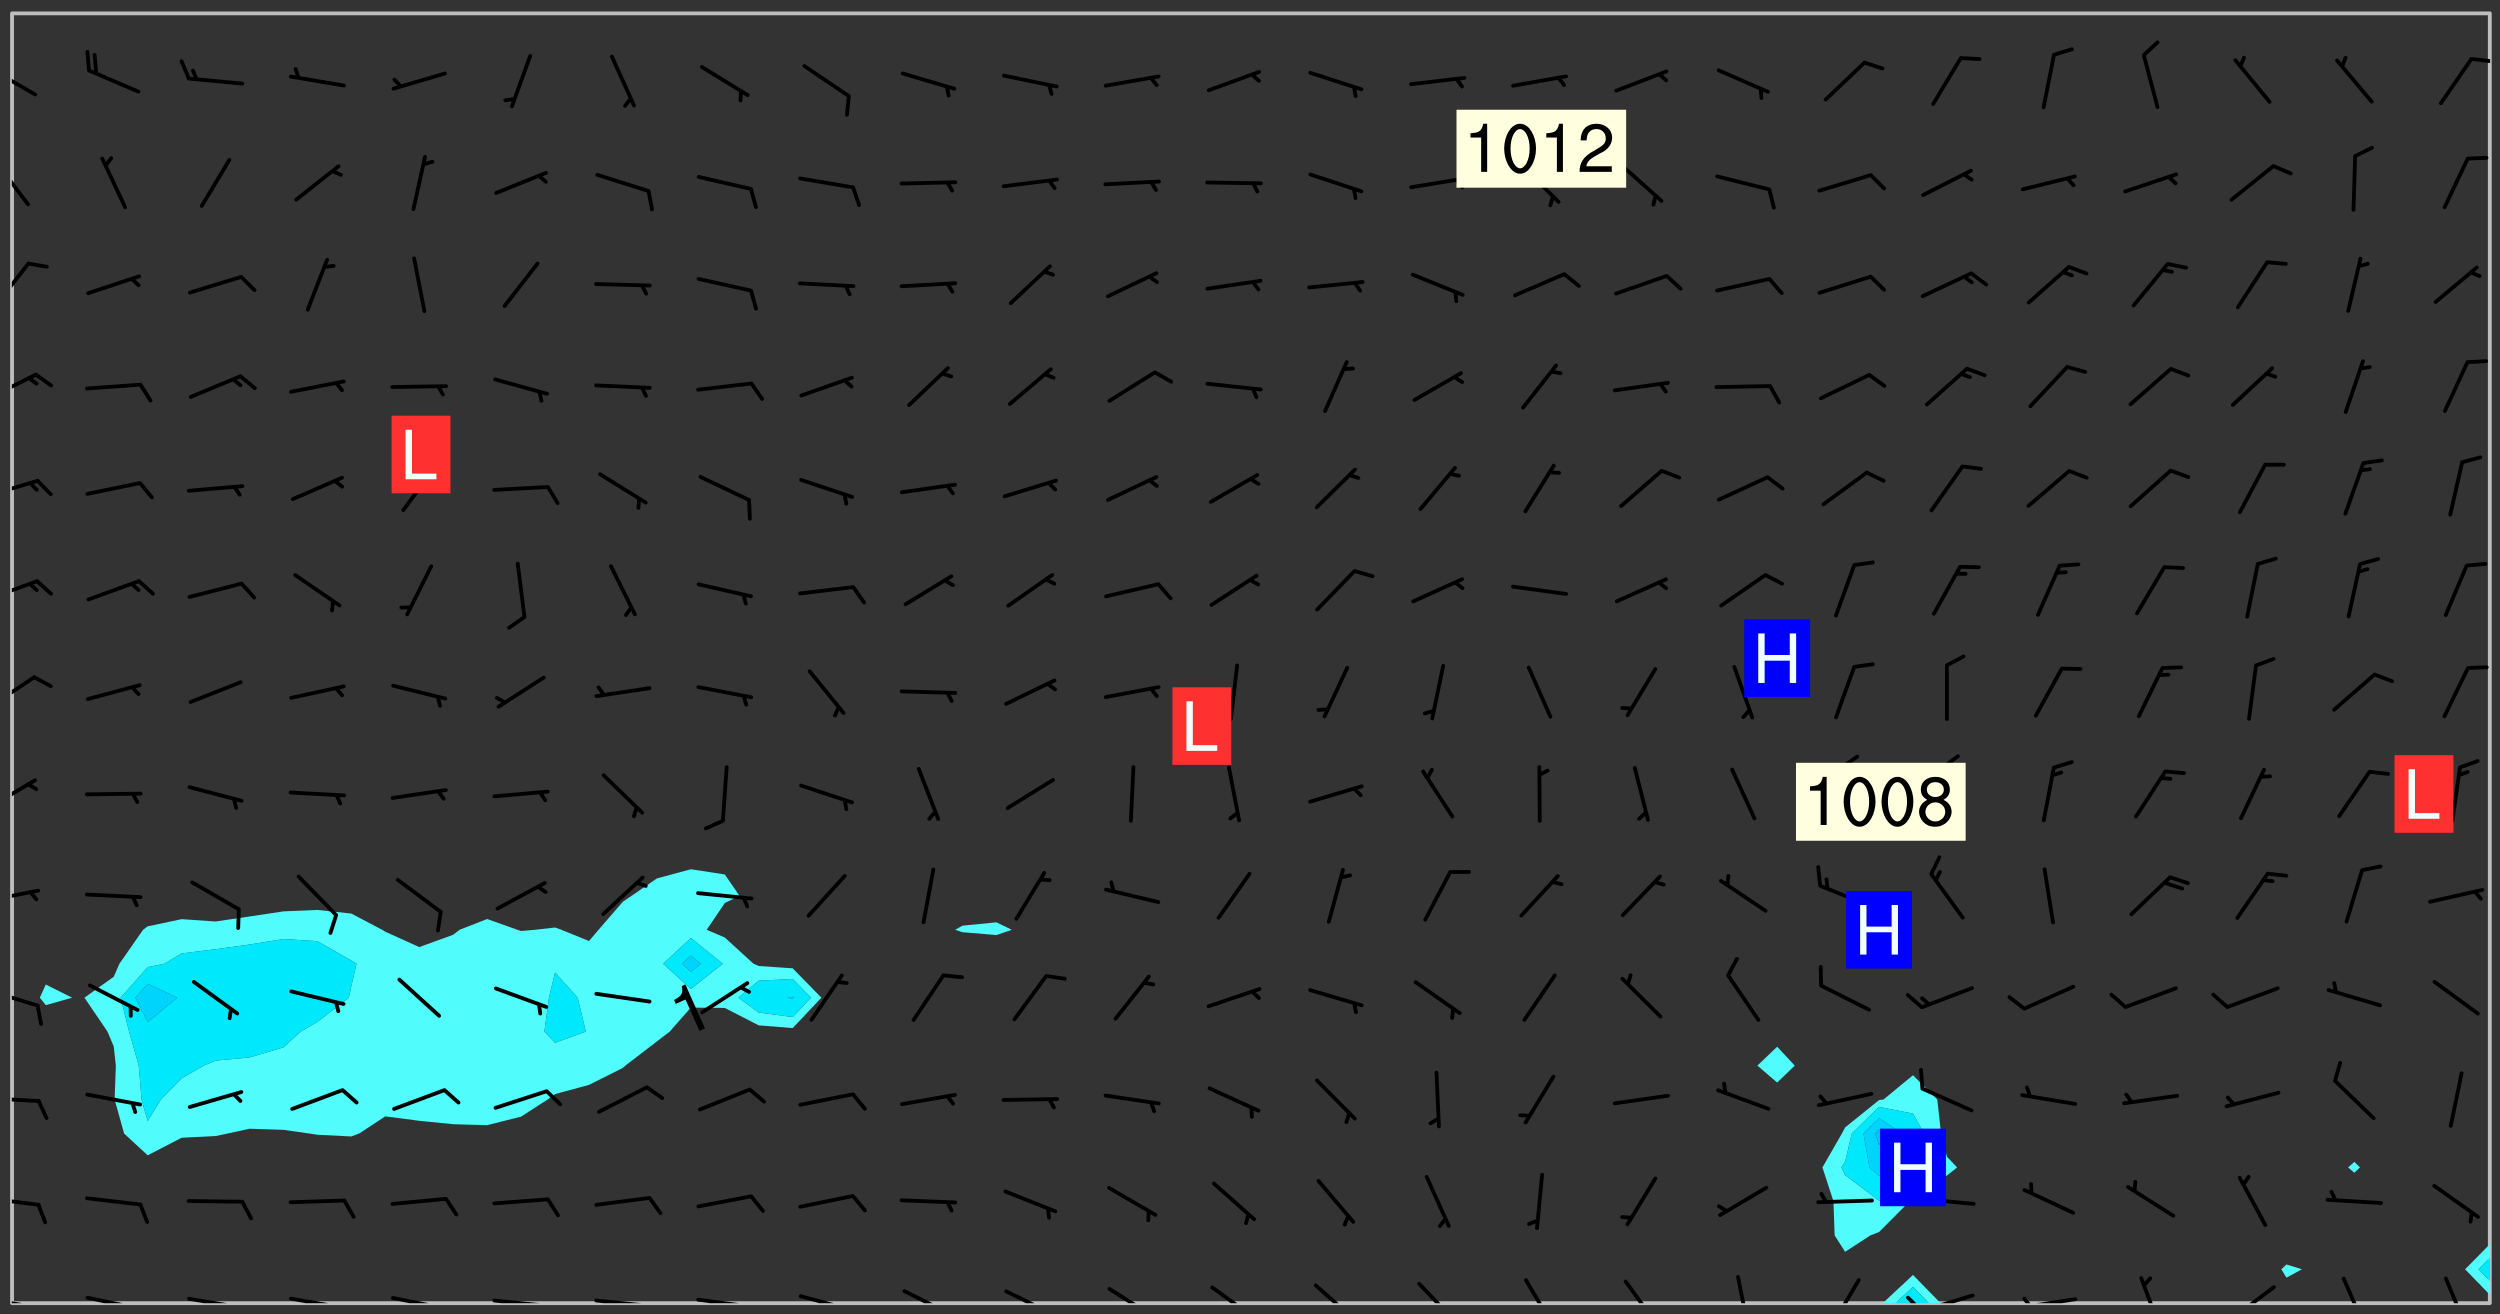 <svg xmlns="http://www.w3.org/2000/svg" role="img" xmlns:xlink="http://www.w3.org/1999/xlink" viewBox="142.45 309.95 326.84 171.84"><rect x="142.45" y="309.95" width="326.84" height="171.84" fill="#333333" stroke="none"/><defs><clipPath id="clip2"><path d="M 144 311.672 L 145 311.672 L 145 480.328 L 144 480.328 Z M 144 311.672"/></clipPath><clipPath id="clip3"><path d="M 144 311.672 L 468 311.672 L 468 480.328 L 144 480.328 Z M 144 311.672"/></clipPath><clipPath id="clip4"><path d="M 388 476 L 397 476 L 397 480.328 L 388 480.328 Z M 388 476"/></clipPath><clipPath id="clip5"><path d="M 390 478 L 395 478 L 395 480.328 L 390 480.328 Z M 390 478"/></clipPath><clipPath id="clip6"><path d="M 467 311.672 L 468 311.672 L 468 473 L 467 473 Z M 467 311.672"/></clipPath><clipPath id="clip7"><path d="M 144 479 L 148 479 L 148 480.328 L 144 480.328 Z M 144 479"/></clipPath><clipPath id="clip8"><path d="M 147 480 L 149 480 L 149 480.328 L 147 480.328 Z M 147 480"/></clipPath><clipPath id="clip9"><path d="M 146 480 L 148 480 L 148 480.328 L 146 480.328 Z M 146 480"/></clipPath><clipPath id="clip10"><path d="M 153 479 L 162 479 L 162 480.328 L 153 480.328 Z M 153 479"/></clipPath><clipPath id="clip11"><path d="M 160 480 L 162 480 L 162 480.328 L 160 480.328 Z M 160 480"/></clipPath><clipPath id="clip12"><path d="M 159 480 L 161 480 L 161 480.328 L 159 480.328 Z M 159 480"/></clipPath><clipPath id="clip13"><path d="M 166 479 L 175 479 L 175 480.328 L 166 480.328 Z M 166 479"/></clipPath><clipPath id="clip14"><path d="M 173 480 L 176 480 L 176 480.328 L 173 480.328 Z M 173 480"/></clipPath><clipPath id="clip15"><path d="M 172 480 L 174 480 L 174 480.328 L 172 480.328 Z M 172 480"/></clipPath><clipPath id="clip16"><path d="M 180 479 L 188 479 L 188 480.328 L 180 480.328 Z M 180 479"/></clipPath><clipPath id="clip17"><path d="M 187 480 L 189 480 L 189 480.328 L 187 480.328 Z M 187 480"/></clipPath><clipPath id="clip18"><path d="M 193 479 L 201 479 L 201 480.328 L 193 480.328 Z M 193 479"/></clipPath><clipPath id="clip19"><path d="M 200 480 L 202 480 L 202 480.328 L 200 480.328 Z M 200 480"/></clipPath><clipPath id="clip20"><path d="M 206 479 L 215 479 L 215 480.328 L 206 480.328 Z M 206 479"/></clipPath><clipPath id="clip21"><path d="M 213 480 L 216 480 L 216 480.328 L 213 480.328 Z M 213 480"/></clipPath><clipPath id="clip22"><path d="M 220 479 L 228 479 L 228 480.328 L 220 480.328 Z M 220 479"/></clipPath><clipPath id="clip23"><path d="M 227 480 L 229 480 L 229 480.328 L 227 480.328 Z M 227 480"/></clipPath><clipPath id="clip24"><path d="M 233 479 L 241 479 L 241 480.328 L 233 480.328 Z M 233 479"/></clipPath><clipPath id="clip25"><path d="M 240 480 L 242 480 L 242 480.328 L 240 480.328 Z M 240 480"/></clipPath><clipPath id="clip26"><path d="M 246 479 L 255 479 L 255 480.328 L 246 480.328 Z M 246 479"/></clipPath><clipPath id="clip27"><path d="M 252 480 L 254 480 L 254 480.328 L 252 480.328 Z M 252 480"/></clipPath><clipPath id="clip28"><path d="M 260 478 L 268 478 L 268 480.328 L 260 480.328 Z M 260 478"/></clipPath><clipPath id="clip29"><path d="M 273 478 L 281 478 L 281 480.328 L 273 480.328 Z M 273 478"/></clipPath><clipPath id="clip30"><path d="M 287 478 L 294 478 L 294 480.328 L 287 480.328 Z M 287 478"/></clipPath><clipPath id="clip31"><path d="M 300 478 L 307 478 L 307 480.328 L 300 480.328 Z M 300 478"/></clipPath><clipPath id="clip32"><path d="M 314 477 L 320 477 L 320 480.328 L 314 480.328 Z M 314 477"/></clipPath><clipPath id="clip33"><path d="M 327 477 L 334 477 L 334 480.328 L 327 480.328 Z M 327 477"/></clipPath><clipPath id="clip34"><path d="M 341 477 L 346 477 L 346 480.328 L 341 480.328 Z M 341 477"/></clipPath><clipPath id="clip35"><path d="M 354 477 L 360 477 L 360 480.328 L 354 480.328 Z M 354 477"/></clipPath><clipPath id="clip36"><path d="M 369 476 L 372 476 L 372 480.328 L 369 480.328 Z M 369 476"/></clipPath><clipPath id="clip37"><path d="M 381 477 L 386 477 L 386 480.328 L 381 480.328 Z M 381 477"/></clipPath><clipPath id="clip38"><path d="M 393 479 L 401 479 L 401 480.328 L 393 480.328 Z M 393 479"/></clipPath><clipPath id="clip39"><path d="M 391 479 L 394 479 L 394 480.328 L 391 480.328 Z M 391 479"/></clipPath><clipPath id="clip40"><path d="M 406 479 L 415 479 L 415 480.328 L 406 480.328 Z M 406 479"/></clipPath><clipPath id="clip41"><path d="M 406 479 L 409 479 L 409 480.328 L 406 480.328 Z M 406 479"/></clipPath><clipPath id="clip42"><path d="M 422 476 L 426 476 L 426 480.328 L 422 480.328 Z M 422 476"/></clipPath><clipPath id="clip43"><path d="M 433 477 L 440 477 L 440 480.328 L 433 480.328 Z M 433 477"/></clipPath><clipPath id="clip44"><path d="M 448 476 L 452 476 L 452 480.328 L 448 480.328 Z M 448 476"/></clipPath><clipPath id="clip45"><path d="M 461 476 L 466 476 L 466 480.328 L 461 480.328 Z M 461 476"/></clipPath><clipPath id="clip46"><path d="M 144 466 L 148 466 L 148 468 L 144 468 Z M 144 466"/></clipPath><clipPath id="clip47"><path d="M 144 453 L 148 453 L 148 455 L 144 455 Z M 144 453"/></clipPath><clipPath id="clip48"><path d="M 144 439 L 148 439 L 148 442 L 144 442 Z M 144 439"/></clipPath><clipPath id="clip49"><path d="M 144 426 L 148 426 L 148 428 L 144 428 Z M 144 426"/></clipPath><clipPath id="clip50"><path d="M 144 411 L 148 411 L 148 416 L 144 416 Z M 144 411"/></clipPath><clipPath id="clip51"><path d="M 144 398 L 148 398 L 148 403 L 144 403 Z M 144 398"/></clipPath><clipPath id="clip52"><path d="M 144 385 L 148 385 L 148 389 L 144 389 Z M 144 385"/></clipPath><clipPath id="clip53"><path d="M 144 372 L 148 372 L 148 376 L 144 376 Z M 144 372"/></clipPath><clipPath id="clip54"><path d="M 144 358 L 148 358 L 148 363 L 144 363 Z M 144 358"/></clipPath><clipPath id="clip55"><path d="M 144 344 L 147 344 L 147 351 L 144 351 Z M 144 344"/></clipPath><clipPath id="clip56"><path d="M 144 330 L 147 330 L 147 337 L 144 337 Z M 144 330"/></clipPath><clipPath id="clip57"><path d="M 144 318 L 148 318 L 148 323 L 144 323 Z M 144 318"/></clipPath><clipPath id="clip58"><path d="M 465 317 L 468 317 L 468 319 L 465 319 Z M 465 317"/></clipPath><g id="surface2320" clip-path="url(#clip1)"><path fill="#fff" fill-opacity="0" fill-rule="evenodd" d="M 0 0 L 1000 0 L 1000 1000 L 0 1000 Z M 0 0"/><path fill="#d3d3d3" fill-opacity="0" fill-rule="evenodd" d="M162.152 355.867L161.918 356.16 161.977 356.395 162.094 356.566 162.27 356.801 162.562 357.148 162.676 357.207 162.793 357.035 162.852 356.801 163.027 356.625 163.492 356.449 164.191 356.449 164.426 356.742 164.715 357.559 164.773 357.734 164.949 357.965 165.301 358.199 166 358.898 166.172 359.074 166.406 359.422 166.641 359.832 166.93 360.414 167.34 360.879 167.57 361.113 167.805 361.289 167.922 361.52 168.098 361.812 168.27 362.977 168.27 363.211 168.328 363.5 168.387 363.617 168.504 363.734 168.852 364.145 168.969 364.316 169.145 364.492 169.32 364.727 169.438 364.898 169.609 365.25 169.668 365.484 169.902 365.891 170.137 365.832 169.961 366.008 169.902 366.938 169.32 366.938 169.086 366.824 168.738 366.938 168.621 367.055 168.562 367.348 168.504 367.523 168.387 367.695 167.922 367.988 167.863 368.223 167.805 368.336 167.805 368.98 167.863 369.152 167.863 369.562 167.922 369.621 167.922 370.027 167.98 370.434 168.098 370.609 168.156 370.668 168.387 371.309 168.328 371.602 168.328 372.301 168.27 372.883 168.27 373.117 168.211 373.348 168.156 373.699 168.156 375.621 168.211 375.738 168.637 375.738 168.27 375.855 168.246 376.207 169.137 377.375 170.879 377.914 172.219 378.273 172.219 378.812 172.309 379.621 172.844 380.336 174.363 380.605 175.254 380.52 175.344 381.684 175.879 381.863 177.039 381.684 179.094 380.699 180.254 380.336 182.133 380.16 183.828 379.98 183.648 380.699 182.133 380.785 180.883 380.875 180.078 381.145 179.004 381.953 179.273 382.672 179.809 383.57 179.629 384.195 179.363 385.004 179.629 386.082 180.254 386.98 181.059 387.16 182.309 386.98 182.043 387.703 182.141 388.207 182.195 388.5 182.195 388.672 182.254 388.965 182.254 389.371 182.43 389.488 182.781 389.605 183.188 389.605 183.48 389.43 183.594 389.312 183.652 389.195 183.77 388.965 183.828 388.789 184.18 388.324 184.41 388.148 184.586 388.09 184.762 388.148 184.82 388.324 184.938 389.312 184.992 389.781 185.051 389.953 185.168 390.188 185.344 390.246 186.16 390.305 186.449 390.305 186.566 390.539 186.625 390.945 186.684 391.297 186.684 392.402 186.801 392.695 186.918 393.043 187.207 393.742 187.383 394.094 187.965 394.848 188.316 395.023 188.488 395.082 188.957 395.316 189.598 395.781 189.945 396.016 190.238 396.191 190.531 396.246 190.762 396.309 191.578 396.656 191.871 396.832 191.984 397.004 192.336 397.355 192.453 397.531 192.977 398.172 192.977 398.461 193.035 398.812 193.035 399.16 193.094 399.512 193.152 399.801 193.27 399.859 193.441 399.918 193.617 399.918 194.199 400.152 194.375 400.27 194.551 400.559 194.727 400.793 194.84 401.027 195.133 401.258 195.25 401.375 195.25 401.785 195.309 401.84 195.598 402.074 195.832 402.191 195.891 402.309 196.008 402.48 196.066 402.598 196.297 402.832 196.355 403.008 196.59 403.066 196.707 403.125 196.59 403.238 196.531 403.355 196.531 403.473 196.414 403.766 196.297 404.055 196.297 404.637 196.473 404.754 196.59 404.812 196.648 404.93 196.766 405.047 196.879 405.105 197.055 405.453 197.113 405.805 197.172 406.211 197.172 406.387 197.113 406.562 196.996 407.262 196.996 407.434 197.113 407.609 197.406 407.902 197.812 407.902 197.988 408.02 198.105 408.191 198.223 408.484 198.223 408.719 197.695 408.719 197.465 408.484 197.23 408.484 197.055 408.543 196.996 409.242 197.055 409.59 197.172 409.766 197.348 410.176 197.465 410.406 197.754 410.875 197.93 410.93 198.453 410.93 198.688 410.988 199.445 411.629 199.504 411.922 199.504 412.156 199.562 412.215 199.793 412.562 199.793 412.914 199.676 413.086 199.676 413.379 199.969 413.668 200.262 413.844 200.434 413.902 200.727 414.078 201.02 414.195 201.602 414.602 201.891 414.836 202.184 415.012 202.402 415.172 202.418 415.184 202.648 415.359 203.289 415.883 203.465 416.117 203.582 416.293 203.758 416.469 203.871 416.641 203.871 417.281 203.988 417.457 204.457 417.574 205.039 417.691 205.273 417.75 205.504 417.863 205.797 417.98 205.91 418.039 206.496 418.391 206.785 418.562 206.961 418.625 207.137 418.68 207.312 418.738 208.012 419.09 208.301 419.266 208.535 419.32 208.824 419.496 209.059 419.613 209.699 420.02 209.992 420.137 210.164 420.195 210.398 420.254 210.809 420.312 211.039 420.371 211.273 420.488 211.332 420.66 210.922 420.836 211.391 420.895 211.449 421.188 211.562 421.422 211.738 421.477 211.973 421.535 212.148 421.594 212.555 421.711 213.195 421.945 213.312 422.117 213.371 422.352 213.371 422.527 213.312 422.645 213.254 423.051 213.488 423.285 213.605 423.344 213.953 423.461 214.594 423.691 214.77 423.809 215.059 423.926 215.234 424.102 215.469 424.566 216.051 425.672 216.227 425.848 216.574 426.023 216.75 426.141 217.102 426.258 218.148 426.781 218.383 426.84 218.848 426.953 219.141 427.012 219.605 427.188 220.363 427.77 220.598 428.004 220.945 428.469 221.121 428.645 221.41 428.879 222.227 429.578 222.52 429.754 222.809 430.043 223.102 430.219 223.395 430.508 224.09 431.148 224.266 431.324 224.559 431.559 224.848 431.793 225.316 432.082 225.957 432.664 226.305 432.898 226.539 433.191 226.887 433.539 227.238 434.004 228.172 434.996 228.52 435.402 228.637 435.578 228.871 435.637 228.984 435.754 229.629 435.93 229.859 436.043 230.094 436.102 230.387 436.277 230.617 436.395 231.551 437.094 231.957 437.5 232.191 437.676 232.598 437.852 232.832 437.969 233.648 438.316 233.996 438.551 234.23 438.668 234.523 438.957 234.754 439.074 235.512 439.426 235.863 439.598 236.094 439.656 236.387 439.773 236.621 439.832 237.492 440.008 238.309 440.008 238.777 440.238 238.949 440.297 239.824 440.996 240.289 441.113 240.582 441.172 240.758 441.23 240.988 441.289 241.457 441.348 241.805 441.406 242.156 441.465 242.562 441.523 242.855 441.523 243.027 441.582 243.027 441.812 243.203 441.988 243.496 441.988 243.844 442.047 244.195 442.105 244.895 442.223 245.535 442.223 246 441.988 246.293 441.812 246.465 441.695 246.875 441.523 247.164 441.348 248.098 440.883 248.566 440.59 249.09 440.297 249.555 440.125 250.02 439.949 251.07 439.484 251.359 439.367 251.77 439.25 252.059 439.133 252.586 438.957 254.102 438.258 254.684 437.91 254.973 437.852 255.266 437.793 255.613 437.676 256.488 437.445 256.84 437.328 256.953 437.328 257.188 437.27 258.062 437.035 258.297 436.977 259.109 436.977 259.461 436.918 260.277 436.801 260.449 436.742 260.801 436.688 261.094 436.629 261.324 436.57 262.141 436.395 262.316 436.336 262.664 436.336 262.898 436.277 263.363 436.16 264.121 435.988 264.355 435.93 264.703 435.93 265.113 435.812 265.402 435.754 266.688 435.695 266.977 435.695 267.387 435.637 267.617 435.578 267.793 435.578 268.668 435.461 269.074 435.461 269.484 435.344 269.832 435.344 270.184 435.23 271.055 435.172 272.805 435.172 273.852 435.461 274.262 435.578 274.551 435.695 274.902 435.812 275.191 435.93 276.242 436.102 276.531 436.16 276.824 436.16 277.117 436.219 277.289 436.277 277.699 436.336 277.871 436.395 277.988 436.453 278.105 436.453 278.223 436.512 278.574 436.57 278.688 436.57 279.098 436.637 281.02 437.031 282.945 437.426 284.465 437.875 286.16 438.594 288.305 439.398 289.91 438.68 291.34 437.875 292.5 436.797 293.75 436.348 296.785 435.629 298.66 435.27 300.805 433.922 303.039 432.668 305.539 431.41 307.234 430.961 309.02 430.781 310.18 430.512 310.805 431.051 312.145 430.781 312.859 429.793 313.844 428.449 314.289 428.27 315.094 427.91 316.969 427.371 318.754 426.922 320.004 426.652 321.164 426.562 322.863 426.473 324.824 426.203 326.074 426.113 326.613 426.113 327.238 426.023 328.129 426.023 330.273 425.844 332.684 425.664 335.273 425.574 336.969 425.754 338.578 425.844 340.008 426.203 341.168 426.922 343.043 427.91 344.203 429.438 344.469 430.152 345.098 430.242 345.453 431.141 345.988 431.68 346.523 433.207 347.598 433.566 348.133 433.566 347.328 434.102 347.418 435.809 348.133 438.504 349.023 439.309 349.918 440.297 350.633 441.555 352.418 442.094 353.938 441.914 354.293 443.258 355.902 442.453 356.883 441.914 357.152 442.184 357.469 441.969 357.688 441.824 358.488 442.273 358.938 441.914 359.293 441.914 359.828 441.645 360.367 440.926 360.902 440.656 361.527 439.668 362.688 440.117 363.527 440.488 364.922 441.105 366.617 440.926 368.223 440.926 370.008 441.016 370.188 439.309 370.723 437.965 371.527 438.234 372.02 439.082 372.422 439.488 372.332 440.027 372.332 440.387 373.047 440.836 373.758 440.566 375.188 440.566 375.547 441.555 375.992 442.812 376.707 444.156 377.957 444.785 379.652 445.414 380.367 445.234 380.547 444.695 381.527 444.605 381.977 444.965 382.062 446.223 381.797 446.852 381.262 447.031 381.262 447.57 381.977 448.555 382.242 449.094 383.227 450.082 384.027 451.16 383.762 451.52 383.672 452.418 383.047 454.75 382.691 456.816 382.602 458.609 382.422 459.328 382.332 459.867 382.332 461.305 381.352 463.188 380.992 464.895 380.457 465.793 379.652 466.961 379.387 467.5 381.441 468.754 381.527 469.113 381.172 469.652 381.082 469.473 381.082 470.281 381.172 471.719 380.727 472.434 379.652 472.527 379.387 473.242 379.922 474.141 380.727 474.859 381.887 475.668 383.227 475.938 383.672 476.297 383.316 476.746 381.527 476.656 380.277 476.207 379.562 475.488 378.938 475.398 378.762 478.988 378.574 480.297 467.934 480.297 467.934 311.703 412.664 311.703 412.664 360.785 413.426 360.91 416.715 361.453 418.738 364.289 418.738 367.043 421.09 367.375 423.438 367.707 427.488 367.707 426.109 371.867 424.086 372.574 422.062 373.277 421.52 373.621 418.926 375.238 418.738 375.355 416.715 373.277 415.984 370.535 413.312 368.457 411.938 364.957 411.871 364.875 409.914 362.203 412.664 360.785 412.664 311.703 294.422 311.703 294.422 403.117 294.539 403.148 294.672 403.16 294.746 403.234 294.852 403.281 294.941 403.34 295.027 403.398 295.117 403.457 295.414 403.754 295.473 403.844 295.504 403.961 295.531 404.078 295.547 404.215 295.516 404.332 295.457 404.422 295.398 404.508 295.355 404.613 295.309 404.715 295.281 404.836 295.281 404.98 295.457 405.25 295.605 405.398 295.68 405.484 295.754 405.559 295.797 405.664 295.859 405.754 295.918 405.84 295.961 405.945 296.02 406.035 296.066 406.137 296.109 406.242 296.168 406.328 296.285 406.508 296.359 406.582 296.422 406.668 296.48 406.758 296.523 406.863 296.582 406.953 296.641 407.039 296.703 407.129 296.762 407.219 296.805 407.32 296.922 407.5 296.996 407.574 297.055 407.66 297.129 407.734 297.219 407.793 297.324 407.84 297.473 407.84 297.605 407.824 297.738 407.84 297.84 407.793 297.914 407.719 297.961 407.617 297.945 407.484 297.945 407.336 297.898 407.23 297.871 407.113 297.824 407.012 297.797 406.891 297.754 406.789 297.691 406.699 297.648 406.598 297.605 406.492 297.574 406.375 297.559 406.242 297.547 406.105 297.633 406.047 297.691 405.961 297.812 405.93 297.855 406.035 297.871 406.168 297.871 406.285 297.93 406.387 297.988 406.477 298.078 406.535 298.227 406.684 298.285 406.773 298.328 406.879 298.316 406.98 298.402 407.039 298.508 407.086 298.594 407.145 298.684 407.203 298.758 407.277 298.641 407.305 298.535 407.352 298.449 407.41 298.375 407.484 298.316 407.574 298.254 407.66 298.227 407.781 298.18 407.883 298.137 407.988 298.105 408.105 298.094 408.238 298.078 408.371 298.078 408.52 298.105 408.637 298.152 408.742 298.195 408.844 298.254 408.934 298.328 409.008 298.418 409.066 298.492 409.141 298.582 409.199 298.641 409.289 298.684 409.395 298.73 409.496 298.848 409.527 298.98 409.543 299.129 409.543 299.246 409.512 299.352 409.555 299.395 409.66 299.441 409.762 299.469 409.883 299.5 410 299.527 410.117 299.559 410.238 299.586 410.355 299.691 410.398 299.793 410.445 299.926 410.43 300.074 410.578 300.137 410.664 300.211 410.738 300.281 410.812 300.371 410.875 300.477 410.918 300.578 410.961 300.695 410.992 300.832 411.008 300.949 410.977 301.023 410.902 301.051 410.785 301.039 410.652 301.008 410.531 300.98 410.414 301.023 410.309 301.141 410.309 301.23 410.371 301.348 410.398 301.496 410.398 301.629 410.414 301.777 410.414 301.91 410.43 302.043 410.414 302.191 410.414 302.324 410.398 302.457 410.387 302.594 410.398 302.711 410.371 302.844 410.355 303.035 410.297 302.977 410.473 302.961 410.605 302.934 410.727 302.918 410.859 302.859 410.945 302.727 410.961 302.621 411.008 302.516 411.051 302.398 411.082 302.281 411.109 302.016 411.141 301.867 411.141 301.734 411.156 301.66 411.23 301.719 411.316 301.867 411.465 301.984 411.645 302.059 411.715 302.148 411.777 302.238 411.836 302.324 411.895 302.414 411.953 302.516 411.996 302.621 412.059 302.727 412.102 302.812 412.16 302.918 412.207 303.02 412.25 303.199 412.367 303.258 412.457 303.215 412.559 303.168 412.664 303.184 412.797 303.406 413.02 303.465 413.109 303.508 413.211 303.539 413.332 303.582 413.434 303.598 413.566 303.629 413.684 303.641 413.82 303.672 413.938 303.82 414.086 303.922 414.129 304.027 414.172 304.145 414.203 304.277 414.219 304.414 414.234 304.531 414.234 304.648 414.203 304.738 414.145 304.781 414.039 304.828 413.938 304.871 413.832 304.902 413.715 304.914 413.582 304.914 413.434 304.902 413.301 304.887 413.168 304.855 413.051 304.812 412.945 304.766 412.84 304.723 412.738 304.68 412.633 304.664 412.5 304.68 412.367 304.707 412.25 304.738 412.133 304.766 412.012 304.812 411.91 304.902 411.852 304.988 411.789 305.062 411.715 305.152 411.656 305.375 411.434 305.434 411.348 305.508 411.273 305.625 411.094 305.684 411.008 305.684 410.859 305.609 410.785 305.508 410.738 305.402 410.695 305.301 410.652 305.242 410.562 305.195 410.457 305.168 410.34 305.258 410.281 305.375 410.25 305.477 410.207 305.656 410.09 305.805 409.941 305.816 409.809 305.805 409.703 305.715 409.645 305.582 409.66 305.434 409.66 305.301 409.676 305.168 409.66 305.047 409.629 304.961 409.57 304.887 409.496 304.828 409.406 304.766 409.32 304.648 409.141 304.59 409.055 304.621 408.934 304.707 408.875 304.828 408.844 304.887 408.758 304.887 408.637 304.855 408.52 304.797 408.43 304.738 408.344 304.691 408.238 304.664 408.121 304.648 407.988 304.707 407.898 304.781 407.824 304.871 407.766 304.988 407.586 305.062 407.512 305.121 407.426 305.27 407.277 305.391 407.246 305.523 407.23 305.656 407.246 305.73 407.32 305.773 407.426 305.789 407.559 305.758 407.676 305.641 407.707 305.508 407.719 305.359 407.867 305.316 407.973 305.27 408.074 305.242 408.195 305.211 408.312 305.211 408.461 305.242 408.578 305.285 408.684 305.344 408.773 305.418 408.844 305.492 408.918 305.609 408.949 305.73 408.977 305.848 408.949 305.98 408.934 306.098 408.934 306.188 408.992 306.262 409.066 306.309 409.172 306.367 409.258 306.469 409.305 306.602 409.32 306.707 409.363 306.793 409.422 306.781 409.527 306.707 409.602 306.527 409.719 306.469 409.809 306.379 409.867 306.309 409.941 306.234 410.016 306.172 410.105 306.145 410.223 306.129 410.355 306.145 410.488 306.129 410.621 306.129 410.77 306.145 410.902 306.172 411.02 306.203 411.141 306.277 411.215 306.367 411.273 306.453 411.332 306.543 411.391 306.66 411.422 306.66 411.508 306.559 411.555 306.469 411.613 306.203 411.645 306.086 411.672 305.938 411.672 305.832 411.715 305.73 411.762 305.672 411.852 305.609 412.086 305.598 412.219 305.566 412.34 305.551 412.473 305.551 412.766 305.539 412.898 305.551 413.035 305.566 413.168 305.699 413.184 305.832 413.195 305.953 413.227 306.039 413.285 306.113 413.359 306.16 413.465 306.203 413.566 306.219 413.699 306.219 414.145 306.203 414.277 306.203 414.723 306.234 414.988 306.262 415.105 306.277 415.238 306.309 415.355 306.395 415.566 306.426 415.832 306.426 415.98 306.395 416.098 306.367 416.215 306.336 416.336 306.309 416.453 306.277 416.57 306.246 416.691 306.234 416.824 306.219 416.957 306.309 417.016 306.426 416.984 306.527 417 306.574 417.105 306.543 417.371 306.543 417.812 306.5 417.918 306.453 418.023 306.41 418.125 306.367 418.23 306.309 418.316 306.277 418.438 306.234 418.555 306.203 418.672 306.188 418.805 306.203 418.938 306.262 419.027 306.367 419.074 306.453 419.133 306.512 419.219 306.5 419.355 306.469 419.473 306.426 419.574 306.426 420.02 306.41 420.152 306.41 420.301 306.379 420.418 306.336 420.523 306.309 420.641 306.262 420.746 306.219 420.848 306.188 420.969 306.16 421.086 306.129 421.219 306.098 421.336 306.07 421.453 306.027 421.559 305.996 421.676 305.965 421.797 305.953 421.93 305.938 422.062 305.938 422.359 305.965 422.477 305.965 422.625 306.012 423.023 306.039 423.141 306.098 423.23 306.219 423.262 306.367 423.262 306.5 423.246 306.559 423.336 306.559 423.453 306.5 423.543 306.41 423.602 306.309 423.645 306.203 423.691 306.113 423.75 306.027 423.809 305.891 423.824 305.773 423.793 305.641 423.777 305.539 423.824 305.477 423.91 305.465 424.047 305.449 424.18 305.418 424.297 305.391 424.414 305.375 424.547 305.344 424.668 305.344 424.965 305.359 425.098 305.391 425.215 305.391 425.363 305.402 425.496 305.402 425.645 305.375 425.762 305.328 425.863 305.301 425.984 305.27 426.102 305.211 426.191 305.137 426.266 305.035 426.309 304.93 426.355 304.812 426.383 304.691 426.414 304.59 426.367 304.648 426.281 304.754 426.234 304.781 426.117 304.812 426 304.84 425.879 304.871 425.762 304.871 425.613 304.887 425.48 304.855 425.363 304.812 425.258 304.707 425.273 304.633 425.348 304.531 425.391 304.441 425.453 304.367 425.527 304.324 425.629 304.309 425.762 304.277 425.879 304.25 426 304.219 426.117 304.191 426.234 304.16 426.355 304.133 426.473 304.102 426.59 304.059 426.695 303.969 426.754 303.879 426.754 303.762 426.723 303.73 426.637 303.746 426.5 303.715 426.383 303.715 426.234 303.703 426.102 303.703 425.953 303.641 425.719 303.613 425.598 303.57 425.496 303.523 425.391 303.465 425.305 303.406 425.215 303.363 425.109 303.301 425.023 303.152 424.875 303.082 424.801 302.977 424.754 302.871 424.711 302.77 424.668 302.473 424.371 302.383 424.297 302.297 424.238 302.191 424.195 302.102 424.133 302.016 424.074 301.91 424.031 301.82 423.973 301.734 423.91 301.66 423.84 301.555 423.793 301.469 423.734 301.363 423.691 301.273 423.629 301.172 423.586 301.066 423.543 300.98 423.484 300.875 423.438 300.77 423.395 300.668 423.348 300.578 423.289 300.477 423.246 300.371 423.203 300.281 423.141 300.164 423.113 300.031 423.098 299.898 423.113 299.75 423.113 299.617 423.129 299.5 423.098 299.41 423.039 299.336 422.965 299.246 422.906 299.145 422.859 298.996 422.859 298.875 422.832 298.773 422.789 298.699 422.715 298.582 422.535 298.492 422.477 298.391 422.434 298.301 422.371 298.195 422.328 298.105 422.27 298.02 422.211 297.914 422.164 297.855 422.078 297.797 421.988 297.754 421.883 297.707 421.781 297.633 421.707 297.547 421.648 297.473 421.574 297.383 421.516 297.16 421.293 297.117 421.188 297.086 420.922 297.191 420.879 297.336 420.879 297.441 420.922 297.516 420.996 297.605 421.055 297.691 421.113 297.797 421.16 297.887 421.219 298.035 421.367 298.105 421.441 298.254 421.59 298.316 421.676 298.391 421.75 298.477 421.809 298.551 421.883 298.641 421.945 298.73 422.004 298.816 422.062 299.086 422.238 299.188 422.285 299.293 422.328 299.395 422.371 299.441 422.297 299.5 422.211 299.574 422.137 299.645 422.062 299.75 422.105 299.824 422.18 299.883 422.27 299.926 422.371 299.973 422.477 300.016 422.582 300.137 422.609 300.254 422.582 300.328 422.492 300.371 422.387 300.43 422.297 300.504 422.223 300.609 422.18 300.727 422.152 300.859 422.164 300.949 422.223 301.098 422.371 301.156 422.461 301.199 422.566 301.246 422.668 301.289 422.773 301.332 422.875 301.438 422.922 301.543 422.965 301.676 422.98 301.762 422.922 301.82 422.832 301.895 422.758 302 422.715 302.117 422.742 302.223 422.789 302.324 422.832 302.43 422.875 302.531 422.922 302.711 423.039 302.711 423.156 302.695 423.289 302.711 423.422 302.727 423.559 302.785 423.645 302.887 423.691 303.008 423.719 303.125 423.75 303.273 423.75 303.391 423.719 303.449 423.629 303.629 423.512 303.688 423.422 303.762 423.348 303.82 423.262 303.938 423.082 304.117 422.965 304.234 422.996 304.324 423.055 304.367 423.129 304.352 423.262 304.352 423.379 304.441 423.438 304.59 423.438 304.723 423.422 304.855 423.41 305.121 423.379 305.227 423.336 305.344 423.305 305.465 423.277 305.539 423.203 305.609 423.129 305.672 423.039 305.656 422.934 305.609 422.832 305.508 422.789 305.402 422.773 305.285 422.801 305.02 422.832 304.871 422.832 304.797 422.758 304.707 422.699 304.59 422.668 304.473 422.641 304.34 422.625 304.191 422.625 304.059 422.641 303.762 422.641 303.656 422.594 303.508 422.445 303.465 422.344 303.406 422.254 303.629 422.031 303.715 421.973 303.82 421.93 303.938 421.898 304.07 421.883 304.203 421.898 304.34 421.914 304.441 421.957 304.574 421.945 304.664 421.883 304.766 421.84 304.828 421.75 304.781 421.648 304.691 421.59 304.574 421.559 304.473 421.516 304.414 421.426 304.352 421.336 304.352 421.219 304.367 421.086 304.473 421.039 304.547 420.969 304.547 420.848 304.457 420.789 304.426 420.672 304.516 420.613 304.59 420.539 304.633 420.434 304.691 420.344 304.738 420.242 304.754 420.109 304.754 419.961 304.707 419.855 304.664 419.754 304.574 419.695 304.441 419.68 304.34 419.637 304.203 419.621 304.086 419.59 303.641 419.59 303.508 419.574 303.375 419.562 303.242 419.547 303.125 419.516 302.977 419.516 302.844 419.5 302.711 419.488 302.445 419.457 302.324 419.414 302.238 419.355 302.164 419.281 302.164 419.133 302.176 419 302.281 418.953 302.383 418.91 302.516 418.895 302.668 418.895 302.801 418.879 303.094 418.879 303.215 418.91 303.316 418.953 303.406 419.012 303.641 419.074 303.762 419.027 303.852 418.969 303.953 418.926 304.086 418.91 304.191 418.953 304.293 419 304.426 419.012 304.547 418.984 304.691 418.984 304.812 418.953 304.93 418.926 305.035 418.879 305.109 418.805 305.195 418.746 305.344 418.598 305.402 418.512 305.449 418.406 305.477 418.289 305.492 418.184 305.391 418.141 305.301 418.082 305.184 418.051 305.078 418.008 304.988 417.945 304.914 417.859 304.84 417.785 304.738 417.742 304.633 417.695 304.531 417.652 304.473 417.562 304.426 417.461 304.34 417.25 304.277 417.164 304.219 417.074 304.145 417 304.059 416.941 303.789 416.941 303.672 416.973 303.582 417.031 303.48 417.074 303.348 417.09 303.242 417.074 303.215 416.957 303.152 416.867 303.035 416.836 302.934 416.793 302.785 416.645 302.754 416.527 302.738 416.422 302.812 416.348 302.992 416.23 303.109 416.203 303.227 416.172 303.363 416.188 303.465 416.23 303.57 416.273 303.672 416.32 303.777 416.363 303.895 416.395 304.027 416.41 304.145 416.438 304.277 416.453 304.383 416.438 304.473 416.379 304.398 416.305 304.293 416.262 304.219 416.188 304.145 416.098 303.996 415.949 303.91 415.891 303.82 415.832 303.746 415.758 303.656 415.699 303.555 415.652 303.434 415.625 303.332 415.578 303.227 415.535 303.109 415.504 303.008 415.461 302.887 415.43 302.738 415.43 302.621 415.461 302.516 415.504 302.43 415.566 302.25 415.684 302.164 415.742 302.074 415.801 301.969 415.848 301.883 415.906 301.777 415.949 301.676 415.992 301.57 416.039 301.496 416.113 301.438 416.203 301.379 416.289 301.332 416.395 301.273 416.48 301.199 416.555 301.066 416.543 300.949 416.512 300.832 416.512 300.758 416.586 300.668 416.645 300.594 416.719 300.504 416.777 300.418 416.836 300.312 416.883 300.211 416.926 300.074 416.941 299.973 416.898 299.824 416.75 299.719 416.703 299.633 416.703 299.527 416.75 299.426 416.793 299.305 416.824 299.188 416.793 299.113 416.719 299.113 416.602 299.145 416.48 299.219 416.41 299.277 416.32 299.352 416.246 299.469 416.215 299.574 416.172 299.867 416.172 300 416.156 300.137 416.141 300.238 416.098 300.328 416.039 300.43 415.992 300.52 415.934 300.652 415.922 300.742 415.98 300.875 415.992 300.965 415.934 301.051 415.875 301.156 415.832 301.246 415.773 301.332 415.711 301.422 415.652 301.57 415.504 301.629 415.418 301.688 415.328 301.793 415.285 301.926 415.27 302.043 415.297 302.164 415.328 302.223 415.27 302.281 415.18 302.312 414.914 302.34 414.797 302.445 414.809 302.578 414.824 302.68 414.781 302.77 414.723 302.828 414.633 302.902 414.559 302.961 414.469 303.008 414.367 303.02 414.234 303.008 414.102 302.961 413.996 302.812 413.848 302.754 413.758 302.695 413.672 302.652 413.566 302.652 413.121 302.668 412.988 302.668 412.84 302.68 412.707 302.621 412.648 302.531 412.707 302.43 412.664 302.25 412.547 302.164 412.488 302.102 412.398 302.043 412.309 301.969 412.234 301.883 412.176 301.762 412.207 301.66 412.219 301.555 412.266 301.469 412.324 301.363 412.367 301.215 412.516 301.125 412.574 301.039 412.633 300.949 412.695 300.844 412.738 300.711 412.754 300.711 412.633 300.816 412.59 300.934 412.559 301.008 412.488 301.051 412.383 301.051 412.234 301.023 412.117 300.875 411.969 300.742 411.953 300.594 411.953 300.477 411.984 300.371 412.027 300.27 412.07 300.18 412.133 300.062 412.16 299.988 412.086 300 411.953 299.957 411.852 299.914 411.746 299.824 411.688 299.707 411.715 299.586 411.746 299.469 411.777 299.367 411.82 299.246 411.852 299.145 411.895 299.039 411.938 298.949 411.996 298.848 412.012 298.848 411.895 298.863 411.762 298.805 411.672 298.73 411.715 298.582 411.863 298.523 411.953 298.449 412.027 298.402 412.133 298.359 412.234 298.285 412.309 298.227 412.398 298.152 412.473 298.094 412.559 298.02 412.633 297.93 412.695 297.855 412.766 297.781 412.84 297.68 412.855 297.547 412.871 297.441 412.828 297.441 412.707 297.59 412.559 297.633 412.457 297.691 412.367 297.738 412.266 297.781 412.16 297.84 412.07 297.871 411.953 297.914 411.852 297.945 411.73 297.973 411.613 298.02 411.508 298.062 411.406 298.105 411.301 298.18 411.23 298.27 411.168 298.359 411.109 298.461 411.066 298.758 411.066 299.023 411.035 299.129 410.992 299.055 410.918 298.938 410.887 298.832 410.844 298.742 410.785 298.641 410.738 298.551 410.68 298.449 410.637 298.344 410.594 298.254 410.531 298.168 410.473 298.062 410.43 297.961 410.387 297.84 410.355 297.723 410.324 297.621 410.281 297.5 410.25 297.398 410.207 297.309 410.148 297.266 410.043 297.25 409.91 297.352 409.867 297.484 409.852 297.621 409.867 297.754 409.852 297.855 409.809 297.914 409.719 297.93 409.613 297.84 409.555 297.766 409.48 297.664 409.438 297.574 409.379 297.426 409.23 297.383 409.125 297.367 408.992 297.367 408.699 297.309 408.609 297.219 408.551 297.145 408.477 297.102 408.371 297.07 408.254 297.012 408.164 296.938 408.09 296.82 408.062 296.746 407.988 296.656 407.93 296.566 407.867 296.48 407.809 296.406 407.734 296.348 407.648 296.301 407.543 296.215 407.484 296.066 407.336 295.871 407.277 295.738 407.293 295.637 407.336 295.562 407.41 295.516 407.512 295.473 407.617 295.414 407.707 295.355 407.793 295.059 408.09 294.969 408.148 294.883 408.148 294.82 408.062 294.777 407.957 294.809 407.84 294.867 407.75 294.895 407.633 294.883 407.5 294.793 407.438 294.688 407.484 294.57 407.512 294.453 407.543 294.184 407.719 294.082 407.766 293.965 407.793 293.859 407.84 293.77 407.898 293.668 407.941 293.609 407.855 293.562 407.75 293.578 407.617 293.625 407.512 293.695 407.438 293.77 407.367 293.828 407.277 293.828 407.129 293.785 407.023 293.547 407.023 293.445 407.07 293.414 407.188 293.387 407.305 293.355 407.426 293.281 407.469 293.148 407.484 293.074 407.438 293.031 407.336 292.988 407.23 292.941 407.129 292.898 407.023 292.777 407.055 292.676 407.098 292.543 407.113 292.426 407.145 292.32 407.188 292.23 407.246 292.129 407.293 292.008 407.32 291.875 407.336 291.773 407.293 291.715 407.203 291.668 407.098 291.625 406.996 291.582 406.891 291.582 406.773 291.641 406.684 291.727 406.625 291.906 406.508 292.008 406.461 292.113 406.418 292.219 406.359 292.32 406.316 292.41 406.254 292.512 406.211 292.617 406.152 292.719 406.105 292.809 406.047 292.914 406.004 293.016 405.961 293.105 405.898 293.207 405.855 293.344 405.84 293.461 405.871 293.562 405.914 293.684 405.945 293.785 405.988 293.891 406.035 293.992 406.078 294.098 406.121 294.199 406.168 294.305 406.211 294.406 406.254 294.512 406.301 294.598 406.359 294.703 406.402 294.82 406.434 294.926 406.477 295.027 406.523 295.117 406.582 295.223 406.625 295.324 406.668 295.43 406.715 295.547 406.742 295.648 406.789 295.77 406.816 295.918 406.816 296.004 406.758 296.02 406.656 296.078 406.566 296.051 406.449 295.977 406.375 295.859 406.195 295.785 406.121 295.695 406.047 295.516 405.93 295.43 405.871 295.324 405.828 295.223 405.781 294.953 405.605 294.895 405.516 294.82 405.441 294.762 405.352 294.719 405.25 294.688 405.133 294.672 404.996 294.672 404.434 294.66 404.301 294.645 404.168 294.613 404.051 294.598 403.918 294.586 403.785 294.555 403.664 294.332 403.441 294.273 403.355 294.258 403.25 294.289 403.133 294.422 403.117 294.422 311.703 172.992 311.703 172.992 313.156 172.934 313.391 172.582 314.441 172.41 314.965 172.293 315.312 172.117 315.723 172 315.895 171.766 316.188 171.535 316.246 171.184 316.246 171.066 316.305 170.836 316.711 170.836 317.004 170.953 317.18 171.184 317.41 171.301 317.645 171.941 318.402 172.234 318.867 172.41 319.102 172.641 319.453 172.875 319.801 173.516 320.617 173.691 321.082 173.863 321.492 173.98 322.188 174.156 322.656 174.273 324.055 174.332 324.52 174.332 325.395 174.449 326.441 174.449 331.223 174.391 331.688 174.039 332.969 173.863 333.492 173.75 333.902 173.398 334.832 172.934 336 172.699 336.582 172.582 336.758 172.41 337.105 172.234 337.512 171.883 338.328 171.824 338.621 171.711 338.914 171.594 339.203 171.535 339.379 171.418 340.254 171.359 340.66 171.301 340.777 171.242 340.953 171.184 341.125 170.953 341.652 170.836 341.824 170.836 342.059 170.719 342.293 170.66 342.465 170.484 343.051 170.484 343.34 170.426 343.516 170.426 343.809 170.367 343.922 170.309 344.449 170.309 344.621 170.254 344.855 170.254 347.477 170.078 348.293 169.961 348.469 169.785 348.703 169.668 348.875 169.555 349.109 168.969 350.043 168.738 350.332 168.445 350.797 168.27 351.031 167.98 351.383 167.629 352.082 167.516 352.312 167.34 352.723 167.164 352.953 166.758 353.48 165.941 354.18 165.648 354.352 165.359 354.586 165.184 354.703 165.008 354.879 164.484 355.285 163.957 355.461 163.785 355.637 163.551 355.691 162.91 355.867 162.152 355.867M174.363 386.891L173.289 387.34 173.648 388.234 174.898 387.52 175.344 386.98 174.363 386.891"/><path fill="#d3d3d3" fill-opacity="0" fill-rule="evenodd" d="M201.508 416.598L200.613 416.598 201.062 417.227 202.043 417.586 202.848 417.496 203.293 416.508 203.117 416.598 202.402 416.242 201.508 416.598M356.129 475.668L356.07 475.145 356.07 474.852 356.184 474.559 356.242 474.328 356.711 473.859 356.824 473.859 356.941 473.746 357.059 473.688 357.234 473.688 357.469 473.629 357.816 473.629 358.051 473.688 358.168 473.746 358.398 473.918 358.457 474.094 358.574 474.676 358.574 474.969 358.457 475.145 358.285 475.434 358.109 475.609 357.582 476.133 357.352 476.367 357.234 476.426 357.059 476.426 356.941 476.367 356.535 476.074 356.359 475.957 356.242 475.898 356.184 475.785 356.129 475.668M362.77 464.711L362.711 464.539 362.711 463.43 362.77 463.258 362.945 463.199 363.117 463.141 363.293 463.141 363.527 463.082 363.645 463.141 363.703 463.84 363.645 464.012 363.527 464.188 363.41 464.246 363.176 464.77 363.062 464.828 362.828 464.828 362.77 464.711M372.383 450.32L372.266 450.145 372.266 449.445 372.559 448.57 372.676 448.398 372.852 448.047 372.965 447.816 373.082 447.523 373.434 446.766 373.551 446.535 373.723 446.301 373.898 446.301 374.016 446.242 374.656 446.242 374.773 446.301 375.008 446.535 375.18 446.648 375.531 446.941 375.648 447.059 375.762 447.234 375.762 447.348 375.879 447.406 375.996 447.523 375.996 448.223 375.938 448.398 375.938 448.629 375.879 448.805 375.531 449.855 375.414 450.086 375.297 450.32 375.18 450.379 374.949 450.613 374.309 450.902 373.434 450.902 373.023 450.785 372.383 450.32"/><path fill="none" stroke="#bebebe" stroke-linecap="round" stroke-linejoin="round" stroke-miterlimit="10" stroke-width=".5" d="M 431.957 354.305 L 108.027 354.305 L 108.027 185.68 L 431.957 185.68 L 431.957 354.305" transform="matrix(1 0 0 -1 36 666)"/><g clip-path="url(#clip2)"><path fill="#fff" fill-opacity="0" fill-rule="evenodd" d="M 144 475.891 L 144 480.328 L 144.004 480.328 L 144 480.328 L 144 311.672 L 144.004 311.672 L 144 311.672 L 144 475.891"/></g><g clip-path="url(#clip3)"><path fill="#fff" fill-opacity="0" fill-rule="evenodd" d="M 144.004 480.328 L 144.004 311.672 L 148.438 311.672 L 148.438 438.664 L 147.656 440.383 L 148.438 441.359 L 151.879 440.383 L 148.438 438.664 L 148.438 311.672 L 232.766 311.672 L 232.766 423.59 L 228.328 424.793 L 225.016 427.07 L 223.891 427.832 L 220.699 431.508 L 219.453 432.977 L 215.852 431.508 L 215.016 431.207 L 212.387 431.508 L 210.574 431.664 L 210.098 431.508 L 206.137 430.098 L 202.531 431.508 L 201.699 432.156 L 197.262 433.766 L 192.82 431.758 L 192.41 431.508 L 188.383 429.387 L 183.945 428.91 L 179.508 429.098 L 175.066 429.77 L 170.629 430.422 L 166.191 430.117 L 161.754 431.059 L 161.156 431.508 L 158.062 435.945 L 157.316 437.648 L 153.488 440.383 L 156.504 444.82 L 157.316 446.75 L 157.594 449.262 L 157.434 453.699 L 158.672 458.137 L 161.754 460.992 L 166.191 458.695 L 170.629 458.473 L 172.23 458.137 L 175.066 457.516 L 179.508 457.66 L 182.855 458.137 L 183.945 458.305 L 188.383 458.527 L 189.414 458.137 L 192.82 455.898 L 197.262 456.48 L 201.699 456.926 L 206.137 457.051 L 210.574 455.934 L 214.035 453.699 L 215.016 452.984 L 219.453 451.785 L 223.891 449.559 L 224.211 449.262 L 228.328 446.102 L 230.008 444.82 L 232.766 441.68 L 237.207 441.723 L 241.645 444.004 L 246.082 444.359 L 249.836 440.383 L 246.082 436.543 L 241.645 436.242 L 240.961 435.945 L 237.207 432.516 L 234.844 431.508 L 237.207 428.008 L 239.129 427.07 L 237.207 424.273 L 232.766 423.59 L 232.766 311.672 L 272.711 311.672 L 272.711 430.531 L 268.273 430.969 L 267.312 431.508 L 268.273 431.824 L 272.711 432.195 L 274.727 431.508 L 272.711 430.531 L 272.711 311.672 L 374.793 311.672 L 374.793 446.793 L 372.203 449.262 L 374.793 451.484 L 377.086 449.262 L 374.793 446.793 L 374.793 311.672 L 392.547 311.672 L 392.547 450.52 L 388.684 453.699 L 388.109 453.77 L 383.672 457.344 L 383.254 458.137 L 380.707 462.574 L 382.152 467.016 L 382.301 471.453 L 383.672 473.609 L 386.984 471.453 L 388.109 471.023 L 392.098 467.016 L 392.547 466.832 L 396.984 463.629 L 398.316 462.574 L 396.984 461.172 L 396.211 458.137 L 395.723 453.699 L 392.547 450.52 L 392.547 311.672 L 441.371 311.672 L 441.371 475.258 L 440.707 475.891 L 441.371 476.984 L 443.391 475.891 L 441.371 475.258 L 441.371 311.672 L 450.246 311.672 L 450.246 461.848 L 449.43 462.574 L 450.246 463.27 L 450.984 462.574 L 450.246 461.848 L 450.246 311.672 L 467.996 311.672 L 467.996 472.578 L 464.723 475.891 L 467.996 479.262 L 467.996 480.328 L 396.16 480.328 L 392.547 476.633 L 388.582 480.328 L 144.004 480.328"/></g><path fill="#50fcfc" fill-rule="evenodd" d="M148.438 441.359L147.656 440.383 148.438 438.664 151.879 440.383 148.438 441.359M156.504 444.82L153.488 440.383 157.316 437.648 158.062 435.945 161.156 431.508 161.754 431.059 166.191 430.117 170.629 430.422 175.066 429.77 179.508 429.098 179.508 432.715 175.066 433.434 170.629 434.047 166.191 434.594 163.945 435.945 161.754 436.383 158.223 440.383 159.328 444.82 160.59 449.262 160.957 453.699 161.754 456.516 163.484 453.699 166.191 450.93 169.098 449.262 170.629 448.613 175.066 448.195 179.508 446.879 181.746 444.82 183.945 443.551 188.047 440.383 188.383 438.883 189.059 435.945 188.383 435.527 183.945 433 179.508 432.715 179.508 429.098 183.945 428.91 188.383 429.387 192.41 431.508 192.82 431.758 197.262 433.766 201.699 432.156 202.531 431.508 206.137 430.098 210.098 431.508 210.574 431.664 212.387 431.508 215.016 431.207 215.016 437.09 214.219 440.383 213.621 444.82 215.016 446.277 219.039 444.82 217.969 440.383 215.016 437.09 215.016 431.207 215.852 431.508 219.453 432.977 220.699 431.508 223.891 427.832 225.016 427.07 228.328 424.793 232.766 423.59 232.766 432.582 229.152 435.945 232.766 439.242 236.941 435.945 232.766 432.582 232.766 423.59 237.207 424.273 239.129 427.07 237.207 428.008 234.844 431.508 237.207 432.516 240.961 435.945 241.645 436.242 246.082 436.543 246.082 437.934 241.645 438.16 238.977 440.383 241.645 442.328 246.082 442.918 248.477 440.383 246.082 437.934 246.082 436.543 249.836 440.383 246.082 444.359 241.645 444.004 237.207 441.723 232.766 441.68 230.008 444.82 228.328 446.102 224.211 449.262 223.891 449.559 219.453 451.785 215.016 452.984 214.035 453.699 210.574 455.934 206.137 457.051 201.699 456.926 197.262 456.48 192.82 455.898 189.414 458.137 188.383 458.527 183.945 458.305 182.855 458.137 179.508 457.66 175.066 457.516 172.23 458.137 170.629 458.473 166.191 458.695 161.754 460.992 158.672 458.137 157.434 453.699 157.594 449.262 157.316 446.75 156.504 444.82"/><path fill="#00e8fc" fill-rule="evenodd" d="M 159.328 444.82 L 158.223 440.383 L 161.754 436.383 L 161.754 438.562 L 160.145 440.383 L 161.754 443.566 L 165.629 440.383 L 161.754 438.562 L 161.754 436.383 L 163.945 435.945 L 166.191 434.594 L 170.629 434.047 L 175.066 433.434 L 179.508 432.715 L 183.945 433 L 188.383 435.527 L 189.059 435.945 L 188.383 438.883 L 188.047 440.383 L 183.945 443.551 L 181.746 444.82 L 179.508 446.879 L 175.066 448.195 L 170.629 448.613 L 169.098 449.262 L 166.191 450.93 L 163.484 453.699 L 161.754 456.516 L 160.957 453.699 L 160.59 449.262 L 159.328 444.82"/><path fill="#00d4fc" fill-rule="evenodd" d="M 161.754 443.566 L 160.145 440.383 L 161.754 438.562 L 165.629 440.383 L 161.754 443.566"/><path fill="#00e8fc" fill-rule="evenodd" d="M215.016 446.277L213.621 444.82 214.219 440.383 215.016 437.09 217.969 440.383 219.039 444.82 215.016 446.277M232.766 439.242L229.152 435.945 232.766 432.582 232.766 434.883 231.625 435.945 232.766 436.988 234.086 435.945 232.766 434.883 232.766 432.582 236.941 435.945 232.766 439.242"/><path fill="#00d4fc" fill-rule="evenodd" d="M 232.766 436.988 L 231.625 435.945 L 232.766 434.883 L 234.086 435.945 L 232.766 436.988"/><path fill="#00e8fc" fill-rule="evenodd" d="M 241.645 442.328 L 238.977 440.383 L 241.645 438.16 L 246.082 437.934 L 246.082 440.254 L 245.395 440.383 L 246.082 440.516 L 246.207 440.383 L 246.082 440.254 L 246.082 437.934 L 248.477 440.383 L 246.082 442.918 L 241.645 442.328"/><path fill="#00d4fc" fill-rule="evenodd" d="M 246.082 440.516 L 245.395 440.383 L 246.082 440.254 L 246.207 440.383 L 246.082 440.516"/><path fill="#50fcfc" fill-rule="evenodd" d="M268.273 431.824L267.312 431.508 268.273 430.969 272.711 430.531 274.727 431.508 272.711 432.195 268.273 431.824M374.793 451.484L372.203 449.262 374.793 446.793 377.086 449.262 374.793 451.484M382.152 467.016L380.707 462.574 383.254 458.137 383.672 457.344 388.109 453.77 388.109 454.664 384.551 458.137 383.672 461.82 383.184 462.574 383.672 463.586 388.109 466.91 392.547 465.129 395.395 462.574 394 458.137 392.547 455.539 388.109 454.664 388.109 453.77 388.684 453.699 392.547 450.52 395.723 453.699 396.211 458.137 396.984 461.172 398.316 462.574 396.984 463.629 392.547 466.832 392.098 467.016 388.109 471.023 386.984 471.453 383.672 473.609 382.301 471.453 382.152 467.016"/><path fill="#00e8fc" fill-rule="evenodd" d="M 383.672 463.586 L 383.184 462.574 L 383.672 461.82 L 384.551 458.137 L 388.109 454.664 L 388.109 456.148 L 386.074 458.137 L 386.855 462.574 L 388.109 463.691 L 391.562 462.574 L 391.164 458.137 L 388.109 456.148 L 388.109 454.664 L 392.547 455.539 L 394 458.137 L 395.395 462.574 L 392.547 465.129 L 388.109 466.91 L 383.672 463.586"/><path fill="#00d4fc" fill-rule="evenodd" d="M 386.855 462.574 L 386.074 458.137 L 388.109 456.148 L 388.109 457.637 L 387.598 458.137 L 388.109 459.648 L 388.879 458.137 L 388.109 457.637 L 388.109 456.148 L 391.164 458.137 L 391.562 462.574 L 388.109 463.691 L 386.855 462.574"/><path fill="#00c4fc" fill-rule="evenodd" d="M 388.109 459.648 L 387.598 458.137 L 388.109 457.637 L 388.879 458.137 L 388.109 459.648"/><g clip-path="url(#clip4)"><path fill="#50fcfc" fill-rule="evenodd" d="M 388.582 480.328 L 390.25 480.328 L 392.547 478.188 L 394.641 480.328 L 396.16 480.328 L 392.547 476.633 L 388.582 480.328"/></g><g clip-path="url(#clip5)"><path fill="#00e8fc" fill-rule="evenodd" d="M 390.25 480.328 L 392.547 478.188 L 394.641 480.328 L 390.25 480.328"/></g><path fill="#50fcfc" fill-rule="evenodd" d="M441.371 476.984L440.707 475.891 441.371 475.258 443.391 475.891 441.371 476.984M450.246 463.27L449.43 462.574 450.246 461.848 450.984 462.574 450.246 463.27M467.996 479.262L464.723 475.891 467.996 472.578 467.996 474.363 466.488 475.891 467.996 477.445 467.996 479.262"/><path fill="#00e8fc" fill-rule="evenodd" d="M 467.996 477.445 L 466.488 475.891 L 467.996 474.363 L 467.996 477.445"/><path fill="#50fcfc" fill-rule="evenodd" d="M 467.996 477.445 L 467.996 479.262 L 468 479.262 L 468 477.449 L 467.996 477.445"/><path fill="#00e8fc" fill-rule="evenodd" d="M 467.996 474.363 L 467.996 477.445 L 468 477.449 L 468 474.359 L 467.996 474.363"/><path fill="#50fcfc" fill-rule="evenodd" d="M 467.996 472.578 L 467.996 474.363 L 468 474.359 L 468 472.574 L 467.996 472.578"/><g clip-path="url(#clip6)"><path fill="#fff" fill-opacity="0" fill-rule="evenodd" d="M 467.996 311.672 L 468 311.672 L 468 472.574 L 468 311.672 L 467.996 311.672"/></g><path fill="#fff" fill-opacity="0" fill-rule="evenodd" d="M 231.707 447.711 L 237.039 445.324 L 232.973 436.23 L 227.641 438.617 L 231.707 447.711"/><path fill-rule="evenodd" d="M 231.586 438.859 L 232.047 438.652 L 234.617 444.398 L 233.898 444.723 L 232.066 440.621 L 230.801 441.188 L 230.574 440.684 L 231.059 440.395 L 231.266 440.242 L 231.438 440.066 L 231.566 439.855 L 231.641 439.594 L 231.648 439.266 L 231.586 438.859"/><g clip-path="url(#clip7)"><path fill="none" stroke="#000" stroke-linecap="round" stroke-linejoin="round" stroke-miterlimit="10" stroke-width=".5" d="M 111.457 185.035 L 104.543 186.309" transform="matrix(1 0 0 -1 36 666)"/></g><g clip-path="url(#clip8)"><path fill="none" stroke="#000" stroke-linecap="round" stroke-linejoin="round" stroke-miterlimit="10" stroke-width=".5" d="M 111.457 185.035 L 112.195 182.695" transform="matrix(1 0 0 -1 36 666)"/></g><g clip-path="url(#clip9)"><path fill="none" stroke="#000" stroke-linecap="round" stroke-linejoin="round" stroke-miterlimit="10" stroke-width=".5" d="M 110.449 185.219 L 110.82 184.051" transform="matrix(1 0 0 -1 36 666)"/></g><g clip-path="url(#clip10)"><path fill="none" stroke="#000" stroke-linecap="round" stroke-linejoin="round" stroke-miterlimit="10" stroke-width=".5" d="M 124.754 184.953 L 117.875 186.387" transform="matrix(1 0 0 -1 36 666)"/></g><g clip-path="url(#clip11)"><path fill="none" stroke="#000" stroke-linecap="round" stroke-linejoin="round" stroke-miterlimit="10" stroke-width=".5" d="M 124.754 184.953 L 125.441 182.598" transform="matrix(1 0 0 -1 36 666)"/></g><g clip-path="url(#clip12)"><path fill="none" stroke="#000" stroke-linecap="round" stroke-linejoin="round" stroke-miterlimit="10" stroke-width=".5" d="M 123.754 185.164 L 124.098 183.984" transform="matrix(1 0 0 -1 36 666)"/></g><g clip-path="url(#clip13)"><path fill="none" stroke="#000" stroke-linecap="round" stroke-linejoin="round" stroke-miterlimit="10" stroke-width=".5" d="M 138.098 185.098 L 131.164 186.246" transform="matrix(1 0 0 -1 36 666)"/></g><g clip-path="url(#clip14)"><path fill="none" stroke="#000" stroke-linecap="round" stroke-linejoin="round" stroke-miterlimit="10" stroke-width=".5" d="M 138.098 185.098 L 138.879 182.77" transform="matrix(1 0 0 -1 36 666)"/></g><g clip-path="url(#clip15)"><path fill="none" stroke="#000" stroke-linecap="round" stroke-linejoin="round" stroke-miterlimit="10" stroke-width=".5" d="M 137.086 185.266 L 137.48 184.102" transform="matrix(1 0 0 -1 36 666)"/></g><g clip-path="url(#clip16)"><path fill="none" stroke="#000" stroke-linecap="round" stroke-linejoin="round" stroke-miterlimit="10" stroke-width=".5" d="M 151.406 185.078 L 144.48 186.266" transform="matrix(1 0 0 -1 36 666)"/></g><g clip-path="url(#clip17)"><path fill="none" stroke="#000" stroke-linecap="round" stroke-linejoin="round" stroke-miterlimit="10" stroke-width=".5" d="M 151.406 185.078 L 152.176 182.746" transform="matrix(1 0 0 -1 36 666)"/></g><g clip-path="url(#clip18)"><path fill="none" stroke="#000" stroke-linecap="round" stroke-linejoin="round" stroke-miterlimit="10" stroke-width=".5" d="M 164.707 184.98 L 157.816 186.363" transform="matrix(1 0 0 -1 36 666)"/></g><g clip-path="url(#clip19)"><path fill="none" stroke="#000" stroke-linecap="round" stroke-linejoin="round" stroke-miterlimit="10" stroke-width=".5" d="M 164.707 184.98 L 165.41 182.629" transform="matrix(1 0 0 -1 36 666)"/></g><g clip-path="url(#clip20)"><path fill="none" stroke="#000" stroke-linecap="round" stroke-linejoin="round" stroke-miterlimit="10" stroke-width=".5" d="M 178.07 185.324 L 171.078 186.02" transform="matrix(1 0 0 -1 36 666)"/></g><g clip-path="url(#clip21)"><path fill="none" stroke="#000" stroke-linecap="round" stroke-linejoin="round" stroke-miterlimit="10" stroke-width=".5" d="M 178.07 185.324 L 179.004 183.055" transform="matrix(1 0 0 -1 36 666)"/></g><g clip-path="url(#clip22)"><path fill="none" stroke="#000" stroke-linecap="round" stroke-linejoin="round" stroke-miterlimit="10" stroke-width=".5" d="M 191.387 185.316 L 184.395 186.027" transform="matrix(1 0 0 -1 36 666)"/></g><g clip-path="url(#clip23)"><path fill="none" stroke="#000" stroke-linecap="round" stroke-linejoin="round" stroke-miterlimit="10" stroke-width=".5" d="M 191.387 185.316 L 192.312 183.043" transform="matrix(1 0 0 -1 36 666)"/></g><g clip-path="url(#clip24)"><path fill="none" stroke="#000" stroke-linecap="round" stroke-linejoin="round" stroke-miterlimit="10" stroke-width=".5" d="M 204.688 185.211 L 197.723 186.133" transform="matrix(1 0 0 -1 36 666)"/></g><g clip-path="url(#clip25)"><path fill="none" stroke="#000" stroke-linecap="round" stroke-linejoin="round" stroke-miterlimit="10" stroke-width=".5" d="M 204.688 185.211 L 205.547 182.91" transform="matrix(1 0 0 -1 36 666)"/></g><g clip-path="url(#clip26)"><path fill="none" stroke="#000" stroke-linecap="round" stroke-linejoin="round" stroke-miterlimit="10" stroke-width=".5" d="M 217.91 184.754 L 211.129 186.59" transform="matrix(1 0 0 -1 36 666)"/></g><g clip-path="url(#clip27)"><path fill="none" stroke="#000" stroke-linecap="round" stroke-linejoin="round" stroke-miterlimit="10" stroke-width=".5" d="M 216.926 185.02 L 217.199 183.824" transform="matrix(1 0 0 -1 36 666)"/></g><g clip-path="url(#clip28)"><path fill="none" stroke="#000" stroke-linecap="round" stroke-linejoin="round" stroke-miterlimit="10" stroke-width=".5" d="M 230.977 184.094 L 224.695 187.25" transform="matrix(1 0 0 -1 36 666)"/></g><g clip-path="url(#clip29)"><path fill="none" stroke="#000" stroke-linecap="round" stroke-linejoin="round" stroke-miterlimit="10" stroke-width=".5" d="M 244.305 184.121 L 237.996 187.223" transform="matrix(1 0 0 -1 36 666)"/></g><g clip-path="url(#clip30)"><path fill="none" stroke="#000" stroke-linecap="round" stroke-linejoin="round" stroke-miterlimit="10" stroke-width=".5" d="M 257.441 183.801 L 251.492 187.543" transform="matrix(1 0 0 -1 36 666)"/></g><g clip-path="url(#clip31)"><path fill="none" stroke="#000" stroke-linecap="round" stroke-linejoin="round" stroke-miterlimit="10" stroke-width=".5" d="M 270.629 183.613 L 264.934 187.73" transform="matrix(1 0 0 -1 36 666)"/></g><g clip-path="url(#clip32)"><path fill="none" stroke="#000" stroke-linecap="round" stroke-linejoin="round" stroke-miterlimit="10" stroke-width=".5" d="M 283.723 183.336 L 278.469 188.008" transform="matrix(1 0 0 -1 36 666)"/></g><g clip-path="url(#clip33)"><path fill="none" stroke="#000" stroke-linecap="round" stroke-linejoin="round" stroke-miterlimit="10" stroke-width=".5" d="M 296.836 183.129 L 291.984 188.215" transform="matrix(1 0 0 -1 36 666)"/></g><g clip-path="url(#clip34)"><path fill="none" stroke="#000" stroke-linecap="round" stroke-linejoin="round" stroke-miterlimit="10" stroke-width=".5" d="M 309.508 182.645 L 305.945 188.699" transform="matrix(1 0 0 -1 36 666)"/></g><g clip-path="url(#clip35)"><path fill="none" stroke="#000" stroke-linecap="round" stroke-linejoin="round" stroke-miterlimit="10" stroke-width=".5" d="M 323.105 182.828 L 318.977 188.516" transform="matrix(1 0 0 -1 36 666)"/></g><g clip-path="url(#clip36)"><path fill="none" stroke="#000" stroke-linecap="round" stroke-linejoin="round" stroke-miterlimit="10" stroke-width=".5" d="M 335.047 182.227 L 333.668 189.117" transform="matrix(1 0 0 -1 36 666)"/></g><g clip-path="url(#clip37)"><path fill="none" stroke="#000" stroke-linecap="round" stroke-linejoin="round" stroke-miterlimit="10" stroke-width=".5" d="M 345.879 182.648 L 349.461 188.695" transform="matrix(1 0 0 -1 36 666)"/></g><g clip-path="url(#clip38)"><path fill="none" stroke="#000" stroke-linecap="round" stroke-linejoin="round" stroke-miterlimit="10" stroke-width=".5" d="M 357.621 184.66 L 364.352 186.684" transform="matrix(1 0 0 -1 36 666)"/></g><g clip-path="url(#clip39)"><path fill="none" stroke="#000" stroke-linecap="round" stroke-linejoin="round" stroke-miterlimit="10" stroke-width=".5" d="M 357.621 184.66 L 355.895 186.402" transform="matrix(1 0 0 -1 36 666)"/></g><g clip-path="url(#clip40)"><path fill="none" stroke="#000" stroke-linecap="round" stroke-linejoin="round" stroke-miterlimit="10" stroke-width=".5" d="M 370.828 185.145 L 377.773 186.199" transform="matrix(1 0 0 -1 36 666)"/></g><g clip-path="url(#clip41)"><path fill="none" stroke="#000" stroke-linecap="round" stroke-linejoin="round" stroke-miterlimit="10" stroke-width=".5" d="M 371.84 185.297 L 371.105 186.281" transform="matrix(1 0 0 -1 36 666)"/></g><g clip-path="url(#clip42)"><path fill="none" stroke="#000" stroke-linecap="round" stroke-linejoin="round" stroke-miterlimit="10" stroke-width=".5" d="M 386.383 188.961 L 388.852 182.383" transform="matrix(1 0 0 -1 36 666)"/></g><path fill="none" stroke="#000" stroke-linecap="round" stroke-linejoin="round" stroke-miterlimit="10" stroke-width=".5" d="M 386.742 188.004 L 387.555 188.922" transform="matrix(1 0 0 -1 36 666)"/><g clip-path="url(#clip43)"><path fill="none" stroke="#000" stroke-linecap="round" stroke-linejoin="round" stroke-miterlimit="10" stroke-width=".5" d="M 398.121 183.562 L 403.742 187.781" transform="matrix(1 0 0 -1 36 666)"/></g><g clip-path="url(#clip44)"><path fill="none" stroke="#000" stroke-linecap="round" stroke-linejoin="round" stroke-miterlimit="10" stroke-width=".5" d="M 415.641 182.445 L 412.852 188.895" transform="matrix(1 0 0 -1 36 666)"/></g><g clip-path="url(#clip45)"><path fill="none" stroke="#000" stroke-linecap="round" stroke-linejoin="round" stroke-miterlimit="10" stroke-width=".5" d="M 428.91 182.426 L 426.211 188.914" transform="matrix(1 0 0 -1 36 666)"/></g><g clip-path="url(#clip46)"><path fill="none" stroke="#000" stroke-linecap="round" stroke-linejoin="round" stroke-miterlimit="10" stroke-width=".5" d="M 111.484 198.539 L 104.516 199.434" transform="matrix(1 0 0 -1 36 666)"/></g><path fill="none" stroke="#000" stroke-linecap="round" stroke-linejoin="round" stroke-miterlimit="10" stroke-width=".5" d="M111.484 198.539L112.352 196.242M124.805 198.574L117.824 199.398M124.805 198.574L125.691 196.285M138.145 198.938L131.117 199.035M138.145 198.938L139.266 196.758M151.457 199.102L144.434 198.871M151.457 199.102L152.68 196.977M164.758 199.32L157.762 198.652M164.758 199.32L166.109 197.273M178.078 199.25L171.07 198.723M178.078 199.25L179.391 197.172M191.375 199.441L184.406 198.531M191.375 199.441L192.797 197.445M204.656 199.645L197.754 198.328M204.656 199.645L206.195 197.734M217.961 199.691L211.078 198.281M217.961 199.691L219.527 197.801M231.348 198.844L224.324 199.129M230.324 198.887L230.855 197.781M244.414 197.688L237.887 200.285M243.465 198.066L243.602 196.848M257.504 197.219L251.43 200.754M256.621 197.734L256.574 196.508M270.41 196.652L265.152 201.32M269.645 197.332L269.355 196.141M283.371 196.309L278.82 201.664M282.711 197.09L282.258 195.949M295.852 195.781L292.969 202.191M295.434 196.715L294.68 195.746M307.391 195.488L308.062 202.484M307.488 196.508L306.355 196.035M319.215 195.984L322.867 201.988M319.746 196.859L318.523 196.93M331.332 197.195L337.379 200.777M332.211 197.719L331.164 198.355M344.16 198.875L351.184 199.098M345.18 198.906L344.57 199.973M357.488 199.312L364.484 198.66M357.488 199.312L356.543 201.578M371.117 200.473L377.484 197.5M372.043 200.039L371.98 201.266M384.648 200.871L390.582 197.102M385.512 200.32L385.609 201.543M399.258 202.074L402.605 195.898M399.746 201.176L400.422 202.199M410.738 199.199L417.754 198.773M411.762 199.137L411.25 200.254M430.426 196.953L424.699 201.02M429.594 197.543L429.434 196.328" transform="matrix(1 0 0 -1 36 666)"/><g clip-path="url(#clip47)"><path fill="none" stroke="#000" stroke-linecap="round" stroke-linejoin="round" stroke-miterlimit="10" stroke-width=".5" d="M 111.508 212.102 L 104.492 212.5" transform="matrix(1 0 0 -1 36 666)"/></g><path fill="none" stroke="#000" stroke-linecap="round" stroke-linejoin="round" stroke-miterlimit="10" stroke-width=".5" d="M111.508 212.102L112.535 209.875M124.77 211.652L117.863 212.949M123.762 211.84L124.129 210.672M138.004 213.281L131.254 211.324M137.023 212.996L137.879 212.113M151.234 213.531L144.652 211.07M151.234 213.531L153.074 211.906M164.551 213.531L157.969 211.07M164.551 213.531L166.391 211.906M177.918 213.387L171.234 211.215M177.918 213.387L179.684 211.684M191.02 213.898L184.762 210.703M191.02 213.898L193.031 212.492M204.465 213.609L197.945 210.992M204.465 213.609L206.344 212.031M217.965 212.988L211.074 211.613M217.965 212.988L219.52 211.09M231.297 212.906L224.375 211.699M230.289 212.73L231.043 211.762M244.664 212.359L237.637 212.246M243.641 212.34L244.234 211.27M257.941 211.785L250.992 212.82M256.93 211.934L257.34 210.777M270.977 210.84L264.586 213.766M270.047 211.266L270.117 210.039M283.566 209.805L278.625 214.797M282.848 210.531L282.484 209.359M294.566 208.793L294.254 215.812M294.52 209.812L293.465 209.188M305.902 209.301L309.551 215.305M306.434 210.172L305.207 210.242M317.562 211.805L324.52 212.797M331.059 213.512L337.656 211.09M332.016 213.16L331.852 214.375M344.238 211.559L351.105 213.043M345.238 211.773L344.445 212.711M357.773 213.723L364.199 210.879M357.773 213.723L357.598 216.172M370.836 212.879L377.766 211.723M371.844 212.711L371.453 213.875M384.137 211.809L391.094 212.793M385.148 211.953L384.43 212.945M397.531 211.414L404.332 213.188M398.52 211.672L397.691 212.574M411.719 214.742L416.773 209.859M411.719 214.742L412.395 217.102M428.273 215.742L426.852 208.859" transform="matrix(1 0 0 -1 36 666)"/><g clip-path="url(#clip48)"><path fill="none" stroke="#000" stroke-linecap="round" stroke-linejoin="round" stroke-miterlimit="10" stroke-width=".5" d="M 111.359 224.586 L 104.641 226.645" transform="matrix(1 0 0 -1 36 666)"/></g><path fill="none" stroke="#000" stroke-linecap="round" stroke-linejoin="round" stroke-miterlimit="10" stroke-width=".5" d="M111.359 224.586L111.824 222.18M124.438 224.004L118.195 227.23M123.527 224.473L123.543 223.246M137.469 223.547L131.789 227.684M136.645 224.148L136.473 222.934M151.363 224.797L144.527 226.438M150.367 225.035L150.676 223.848M163.859 223.25L158.66 227.98M177.875 224.41L171.277 226.824M176.914 224.762L177.082 223.543M191.367 225.109L184.414 226.125M204.156 227.523L198.254 223.707M203.297 226.969L204.371 226.371M216.508 228.512L212.531 222.719M215.93 227.672L217.148 227.531M229.789 228.535L225.879 222.695M229.789 228.535L232.23 228.289M243.23 228.449L239.07 222.785M243.23 228.449L245.66 228.094M256.645 228.371L252.285 222.859M256.012 227.57L257.219 227.352M271.109 226.746L264.453 224.488M270.141 226.418L271.035 225.574M284.465 224.621L277.727 226.613M283.484 224.91L283.73 223.707M297.285 223.598L291.535 227.637M296.449 224.184L296.297 222.965M305.746 222.715L309.707 228.52M318.547 228.094L323.535 223.141M319.273 227.371L319.629 228.547M332.383 228.523L336.332 222.711M332.383 228.523L333.523 230.691M344.535 227.199L350.809 224.035M344.535 227.199L344.48 229.652M357.703 224.363L364.27 226.871M357.703 224.363L355.855 225.977M358.66 224.727L357.734 225.535M371.094 224.18L377.508 227.055M371.094 224.18L369.156 225.684M384.324 224.391L390.91 226.844M384.324 224.391L382.488 226.016M397.637 224.391L404.227 226.84M397.637 224.391L395.805 226.02M410.879 226.613L417.613 224.617M411.859 226.324L411.613 227.527M424.723 227.688L430.398 223.543" transform="matrix(1 0 0 -1 36 666)"/><g clip-path="url(#clip49)"><path fill="none" stroke="#000" stroke-linecap="round" stroke-linejoin="round" stroke-miterlimit="10" stroke-width=".5" d="M 111.445 239.613 L 104.555 238.25" transform="matrix(1 0 0 -1 36 666)"/></g><path fill="none" stroke="#000" stroke-linecap="round" stroke-linejoin="round" stroke-miterlimit="10" stroke-width=".5" d="M110.445 239.414L111.219 238.461M124.824 238.762L117.805 239.102M123.805 238.812L124.324 237.699M137.672 237.176L131.586 240.688M137.672 237.176L137.59 234.723M150.398 236.414L145.492 241.449M150.398 236.414L149.648 234.078M164.078 236.832L158.445 241.031M164.078 236.832L163.703 234.406M177.668 240.602L171.484 237.262M176.766 240.113L177.789 239.434M190.465 241.324L185.316 236.539M189.715 240.629L190.875 240.227M204.703 238.578L197.711 239.285M203.684 238.684L204.148 237.547M216.883 241.531L212.156 236.332M228.477 242.387L227.191 235.477M242.973 241.934L239.328 235.93M242.441 241.062L243.668 240.992M251.047 239.746L257.883 238.117M252.043 239.508L251.734 240.695M269.805 241.805L265.758 236.059M282.02 242.32L280.172 235.543M281.75 241.336L282.949 241.605M296.043 242.043L292.777 235.82M296.043 242.043L298.5 242.055M310.109 241.512L305.344 236.352M309.414 240.762L310.602 240.449M323.477 241.465L318.605 236.398M322.77 240.727L323.949 240.391M331.438 240.891L337.273 236.973M332.289 240.32L332.414 241.539M344.414 240.25L350.93 237.613M344.414 240.25L344.16 242.691M345.363 239.867L345.234 241.086M358.926 241.777L363.047 236.086M358.926 241.777L360.004 243.98M359.523 240.949L360.062 242.051M373.75 242.402L374.852 235.461M390.156 241.359L385.078 236.504M390.156 241.359L392.484 240.59M389.418 240.652L391.746 239.883M402.918 241.828L398.945 236.035M402.918 241.828L405.355 241.555M402.34 240.984L403.559 240.848M415.266 242.293L413.227 235.57M415.266 242.293L417.672 242.77M430.988 239.707L424.137 238.156M429.992 239.484L430.793 238.555" transform="matrix(1 0 0 -1 36 666)"/><g clip-path="url(#clip50)"><path fill="none" stroke="#000" stroke-linecap="round" stroke-linejoin="round" stroke-miterlimit="10" stroke-width=".5" d="M 111.023 254.039 L 104.977 250.453" transform="matrix(1 0 0 -1 36 666)"/></g><path fill="none" stroke="#000" stroke-linecap="round" stroke-linejoin="round" stroke-miterlimit="10" stroke-width=".5" d="M110.141 253.52L111.191 252.879M124.828 252.293L117.801 252.199M123.805 252.281L124.398 251.203M138.031 251.359L131.23 253.137M137.039 251.617L137.324 250.422M151.453 252.059L144.438 252.438M150.434 252.113L150.949 251M164.734 252.762L157.785 251.73M163.723 252.609L164.453 251.625M178.074 252.555L171.074 251.938M177.059 252.465L177.727 251.438M190.414 249.801L185.367 254.691M189.68 250.512L189.336 249.332M200.957 248.742L201.453 255.75M200.957 248.742L198.715 247.746M217.855 251.145L211.184 253.352M216.887 251.465L217.094 250.254M229.109 248.973L226.562 255.52M228.738 249.926L227.938 248.996M238.164 250.398L244.137 254.098M254.297 248.738L254.633 255.758M268.441 248.797L267.121 255.699M268.25 249.801L267.293 249.031M284.465 253.25L277.73 251.242M283.484 252.957L284.344 252.086M292.496 255.191L296.328 249.301M293.051 254.336L293.648 255.41M307.699 255.762L307.75 248.734M307.707 254.738L308.789 255.32M321.906 248.84L320.176 255.652M321.656 249.832L320.746 249.008M335.816 249.051L332.898 255.441M347.25 255.734L348.094 248.758M347.25 255.734L349.262 257.137M360.457 255.719L361.516 248.773M360.457 255.719L362.422 257.188M360.609 254.711L361.594 255.441M374.961 255.699L373.645 248.797M374.961 255.699L377.305 256.422M374.77 254.695L375.941 255.055M389.535 255.191L385.699 249.301M389.535 255.191L391.977 254.973M388.977 254.336L390.199 254.227M402.438 255.422L399.426 249.07M402 254.496L403.223 254.555M416.23 255.145L412.262 249.348M416.23 255.145L418.668 254.871M428.062 255.723L427.062 248.77M428.062 255.723L430.367 256.559M427.914 254.711L429.07 255.129" transform="matrix(1 0 0 -1 36 666)"/><g clip-path="url(#clip51)"><path fill="none" stroke="#000" stroke-linecap="round" stroke-linejoin="round" stroke-miterlimit="10" stroke-width=".5" d="M 110.922 267.512 L 105.078 263.609" transform="matrix(1 0 0 -1 36 666)"/></g><path fill="none" stroke="#000" stroke-linecap="round" stroke-linejoin="round" stroke-miterlimit="10" stroke-width=".5" d="M110.922 267.512L113.082 266.352M124.711 266.469L117.922 264.656M123.723 266.203L124.559 265.309M137.898 266.852L131.363 264.273M151.379 266.309L144.512 264.812M150.379 266.09L151.172 265.156M164.672 264.719L157.848 266.406M163.68 264.965L163.977 263.773M171.621 263.66L177.531 267.465M172.48 264.215L171.41 264.812M184.414 265.039L191.363 266.082M185.426 265.191L184.695 266.176M204.656 264.898L197.754 266.223M203.652 265.09L204.012 263.918M216.738 262.836L212.305 268.285M216.094 263.629L215.617 262.5M231.348 265.461L224.324 265.66M230.324 265.492L230.871 264.391M244.312 267.094L237.988 264.031M243.395 266.648L244.383 265.922M257.918 266.211L251.012 264.914M256.914 266.02L257.68 265.062M267.375 262.07L268.188 269.051M279.609 262.379L282.582 268.746M280.043 263.305L278.816 263.242M293.695 262.121L295.125 269M293.906 263.121L292.727 262.777M309.145 262.348L306.305 268.777M319.227 262.551L322.855 268.57M319.754 263.426L318.531 263.492M335.535 262.25L333.18 268.871M335.191 263.215L334.363 262.309M348.867 268.867L346.477 262.258M348.867 268.867L351.297 269.211M360.984 269.074L360.984 262.047M360.984 269.074L363.152 270.227M376 268.637L372.602 262.488M376 268.637L378.457 268.598M389.16 268.719L386.07 262.406M389.16 268.719L391.613 268.801M388.711 267.801L389.938 267.84M401.387 269.047L400.477 262.078M401.387 269.047L403.684 269.906M416.898 267.867L411.598 263.254M416.898 267.867L419.188 266.988M429.102 268.719L426.023 262.402M429.102 268.719L431.551 268.809" transform="matrix(1 0 0 -1 36 666)"/><g clip-path="url(#clip52)"><path fill="none" stroke="#000" stroke-linecap="round" stroke-linejoin="round" stroke-miterlimit="10" stroke-width=".5" d="M 111.305 280.066 L 104.695 277.688" transform="matrix(1 0 0 -1 36 666)"/></g><path fill="none" stroke="#000" stroke-linecap="round" stroke-linejoin="round" stroke-miterlimit="10" stroke-width=".5" d="M111.305 280.066L113.125 278.418M110.344 279.719L111.254 278.895M124.617 280.078L118.012 277.676M124.617 280.078L126.441 278.434M123.656 279.727L124.566 278.906M138.035 279.746L131.227 278.008M138.035 279.746L139.688 277.93M150.84 276.887L145.051 280.867M150 277.465L149.859 276.246M159.688 275.734L162.832 282.02M160.145 276.648L158.918 276.617M175.016 275.391L174.133 282.363M175.016 275.391L173.012 273.977M189.453 275.73L186.328 282.023M189 276.645L188.285 275.648M204.633 278.098L197.777 279.652M203.637 278.324L203.957 277.141M218.008 279.293L211.031 278.461M218.008 279.293L219.41 277.277M230.836 280.707L224.836 277.047M229.961 280.176L231.02 279.551M244.031 280.891L238.27 276.863M243.191 280.305L244.285 279.746M257.887 279.672L251.043 278.082M257.887 279.672L259.5 277.82M270.73 280.789L264.832 276.965M269.871 280.23L270.945 279.637M283.543 281.398L278.648 276.355M283.543 281.398L285.902 280.715M297.609 280.328L291.211 277.426M296.68 279.906L297.652 279.16M311.207 278.398L304.246 279.355M324.25 280.309L317.832 277.441M323.316 279.895L324.285 279.141M337.246 280.875L331.469 276.875M337.246 280.875L339.426 279.75M348.875 282.18L346.469 275.574M348.875 282.18L351.305 282.52M362.699 281.945L359.273 275.809M362.699 281.945L365.152 281.895M362.199 281.051L363.426 281.027M375.719 282.09L372.883 275.664M375.719 282.09L378.168 282.27M375.309 281.156L376.531 281.246M389.406 281.902L385.828 275.852M389.406 281.902L391.855 281.789M401.625 282.32L400.238 275.434M401.625 282.32L403.977 283.023M414.996 282.309L413.496 275.445M414.996 282.309L417.359 282.973M414.777 281.309L415.961 281.641M428.934 282.113L426.191 275.641M428.934 282.113L431.379 282.328" transform="matrix(1 0 0 -1 36 666)"/><g clip-path="url(#clip53)"><path fill="none" stroke="#000" stroke-linecap="round" stroke-linejoin="round" stroke-miterlimit="10" stroke-width=".5" d="M 111.367 293.188 L 104.633 291.195" transform="matrix(1 0 0 -1 36 666)"/></g><path fill="none" stroke="#000" stroke-linecap="round" stroke-linejoin="round" stroke-miterlimit="10" stroke-width=".5" d="M111.367 293.188L113.09 291.438M110.387 292.898L111.25 292.023M124.758 292.898L117.875 291.484M124.758 292.898L126.32 291.012M138.133 292.492L131.129 291.891M137.113 292.402L137.777 291.375M151.168 293.594L144.723 290.793M150.23 293.184L151.191 292.422M163.34 295.023L159.18 289.359M162.734 294.199L163.949 294.02M178.082 292.383L171.066 292M178.082 292.383L179.352 290.281M190.871 290.332L184.91 294.051M190.004 290.871L189.918 289.648M204.379 290.684L198.031 293.699M204.379 290.684L204.488 288.234M217.855 291.082L211.188 293.305M216.883 291.402L217.086 290.195M231.312 292.688L224.355 291.695M230.301 292.543L231.023 291.551M244.512 293.219L237.789 291.164M243.531 292.922L244.402 292.051M257.641 293.695L251.289 290.688M256.719 293.258L257.703 292.523M270.824 293.945L264.738 290.438M269.938 293.438L270.98 292.785M283.598 294.66L278.594 289.723M282.867 293.941L284.039 293.574M296.668 294.887L292.156 289.496M296.012 294.102L297.211 293.848M309.582 295.176L305.871 289.207M309.043 294.309L310.266 294.223M323.695 294.496L318.387 289.891M323.695 294.496L325.984 293.613M337.547 293.66L331.164 290.723M337.547 293.66L339.5 292.172M350.508 294.266L344.836 290.121M350.508 294.266L352.715 293.195M363.008 295.066L358.965 289.32M363.008 295.066L365.441 294.762M376.969 294.48L371.637 289.902M376.969 294.48L379.254 293.586M390.238 294.531L384.996 289.852M390.238 294.531L392.539 293.684M402.578 295.293L399.285 289.09M402.578 295.293L405.031 295.297M415.422 295.504L413.074 288.879M415.422 295.504L417.848 295.867M415.078 294.539L416.293 294.719M428.344 295.617L426.781 288.766M428.344 295.617L430.711 296.258" transform="matrix(1 0 0 -1 36 666)"/><g clip-path="url(#clip54)"><path fill="none" stroke="#000" stroke-linecap="round" stroke-linejoin="round" stroke-miterlimit="10" stroke-width=".5" d="M 111.145 307.074 L 104.855 303.941" transform="matrix(1 0 0 -1 36 666)"/></g><path fill="none" stroke="#000" stroke-linecap="round" stroke-linejoin="round" stroke-miterlimit="10" stroke-width=".5" d="M111.145 307.074L113.141 305.645M110.23 306.617L111.227 305.902M124.82 305.758L117.809 305.258M124.82 305.758L126.125 303.68M137.875 306.855L131.387 304.156M137.875 306.855L139.77 305.301M136.93 306.465L137.879 305.684M151.395 306.184L144.496 304.828M150.391 305.988L151.164 305.035M164.773 305.562L157.746 305.449M163.75 305.547L164.344 304.473M177.961 304.57L171.188 306.445M176.977 304.844L177.242 303.645M191.398 305.348L184.379 305.664M190.379 305.395L190.906 304.285M204.695 305.91L197.715 305.102M204.695 305.91L206.09 303.891M217.836 306.672L211.207 304.34M216.871 306.336L217.773 305.504M230.383 307.93L225.289 303.086M229.641 307.223L230.805 306.836M243.828 307.781L238.473 303.234M243.051 307.121L244.191 306.668M257.441 307.371L251.488 303.641M257.441 307.371L259.57 306.148M271.273 305.133L264.289 305.883M270.258 305.242L270.715 304.102M282.52 308.719L279.672 302.293M282.105 307.785L283.328 307.871M297.457 307.262L291.367 303.754M296.57 306.75L297.609 306.102M309.891 308.273L305.559 302.742M309.262 307.469L310.469 307.254M324.52 306L317.562 305.016M323.508 305.855L324.23 304.863M337.867 305.578L330.844 305.438M337.867 305.578L339.062 303.434M350.836 307.035L344.508 303.98M350.836 307.035L352.816 305.586M363.609 307.848L358.363 303.168M363.609 307.848L365.91 306.996M362.844 307.164L363.996 306.742M376.703 308.07L371.898 302.945M376.703 308.07L379.074 307.426M390.258 307.824L384.977 303.191M390.258 307.824L392.551 306.953M403.504 307.898L398.359 303.113M402.758 307.203L403.914 306.801M415.379 308.832L413.117 302.18M415.047 307.867L416.258 308.062M429.031 308.699L426.09 302.316M429.031 308.699L431.48 308.836" transform="matrix(1 0 0 -1 36 666)"/><g clip-path="url(#clip55)"><path fill="none" stroke="#000" stroke-linecap="round" stroke-linejoin="round" stroke-miterlimit="10" stroke-width=".5" d="M 110.16 321.594 L 105.84 316.051" transform="matrix(1 0 0 -1 36 666)"/></g><path fill="none" stroke="#000" stroke-linecap="round" stroke-linejoin="round" stroke-miterlimit="10" stroke-width=".5" d="M110.16 321.594L112.574 321.172M124.652 319.926L117.98 317.719M123.68 319.605L124.566 318.758M137.988 319.852L131.27 317.793M137.988 319.852L139.727 318.117M149.219 322.098L146.672 315.547M148.848 321.145L150.066 321.289M160.586 322.27L161.934 315.375M176.727 321.598L172.422 316.047M191.402 318.723L184.379 318.918M190.379 318.754L190.926 317.652M204.637 318.059L197.777 319.586M204.637 318.059L205.289 315.691M218.031 318.641L211.012 319.004M217.008 318.691L217.527 317.582M231.344 319.016L224.328 318.629M230.324 318.961L230.957 317.91M243.711 321.227L238.59 316.418M242.969 320.527L244.129 320.133M257.637 320.336L251.293 317.309M256.715 319.895L257.699 319.164M271.258 319.34L264.305 318.305M270.246 319.191L270.973 318.203M284.59 319.176L277.602 318.469M283.574 319.07L284.258 318.051M297.668 317.504L291.152 320.141M296.719 317.887L296.848 316.668M310.953 320.207L304.496 317.438M310.953 320.207L312.867 318.672M324.359 319.977L317.723 317.668M324.359 319.977L326.16 318.309M337.785 319.586L330.926 318.059M337.785 319.586L339.379 317.719M351.023 319.879L344.32 317.766M351.023 319.879L352.773 318.16M364.168 320.316L357.805 317.328M364.168 320.316L366.129 318.844M363.242 319.879L364.223 319.145M376.934 321.152L371.672 316.492M376.934 321.152L379.23 320.293M376.168 320.473L377.316 320.043M389.844 321.539L385.387 316.105M389.844 321.539L392.25 321.055M389.195 320.75L390.398 320.508M402.848 321.766L399.016 315.879M402.848 321.766L405.293 321.551M415.047 322.242L413.449 315.402M414.812 321.246L416 321.562M430.254 321.078L424.867 316.566M429.469 320.422L430.609 319.961" transform="matrix(1 0 0 -1 36 666)"/><g clip-path="url(#clip56)"><path fill="none" stroke="#000" stroke-linecap="round" stroke-linejoin="round" stroke-miterlimit="10" stroke-width=".5" d="M 105.883 334.941 L 110.117 329.332" transform="matrix(1 0 0 -1 36 666)"/></g><path fill="none" stroke="#000" stroke-linecap="round" stroke-linejoin="round" stroke-miterlimit="10" stroke-width=".5" d="M119.82 335.316L122.809 328.957M120.258 334.391L120.992 335.375M136.441 335.148L132.82 329.125M150.703 334.312L145.188 329.961M149.902 333.68L151.023 333.188M162.02 335.566L160.5 328.707M161.797 334.57L162.98 334.898M177.836 333.449L171.316 330.824M176.887 333.066L177.824 332.277M191.242 331.078L184.539 333.195M191.242 331.078L191.688 328.668M204.629 331.352L197.781 332.922M204.629 331.352L205.27 328.984M217.984 331.555L211.055 332.723M217.984 331.555L218.762 329.227M231.348 332.219L224.324 332.055M230.324 332.195L230.926 331.125M244.637 332.578L237.664 331.695M243.621 332.449L244.328 331.445M257.977 332.316L250.957 331.957M256.953 332.262L257.582 331.211M271.293 332.082L264.27 332.191M270.273 332.098L270.832 331.008M284.43 331.035L277.762 333.242M283.461 331.355L283.668 330.145M297.879 332.707L290.945 331.57M296.871 332.539L297.613 331.562M310.211 329.652L305.242 334.621M309.488 330.375L309.129 329.203M323.66 329.797L318.422 334.477M322.898 330.477L322.605 329.285M337.766 331.285L330.949 332.988M337.766 331.285L338.355 328.902M351.035 333.156L344.309 331.117M351.035 333.156L352.766 331.414M364.117 333.73L357.855 330.543M363.207 333.266L364.211 332.562M377.711 332.977L370.891 331.297M376.719 332.734L377.539 331.82M390.949 333.254L384.285 331.02M389.977 332.93L390.867 332.086M403.672 334.34L398.191 329.938M403.672 334.34L405.926 333.371M414.355 335.648L414.137 328.625M414.355 335.648L416.559 336.734M429.066 335.312L426.055 328.961M429.066 335.312L431.52 335.422" transform="matrix(1 0 0 -1 36 666)"/><g clip-path="url(#clip57)"><path fill="none" stroke="#000" stroke-linecap="round" stroke-linejoin="round" stroke-miterlimit="10" stroke-width=".5" d="M 104.957 347.207 L 111.043 343.699" transform="matrix(1 0 0 -1 36 666)"/></g><path fill="none" stroke="#000" stroke-linecap="round" stroke-linejoin="round" stroke-miterlimit="10" stroke-width=".5" d="M118.086 346.836L124.547 344.07M118.086 346.836L117.879 349.281M119.023 346.434L118.82 348.879M131.133 345.781L138.129 345.121M131.133 345.781L130.188 348.047M132.148 345.688L131.68 346.816M144.48 346.035L151.41 344.867M145.488 345.867L145.102 347.031M157.891 344.457L164.629 346.445M158.871 344.746L158.012 345.625M173.375 342.148L175.773 348.754M173.727 343.109L172.512 342.938M189.34 342.25L186.441 348.652M188.918 343.184L188.168 342.211M204.199 343.613L198.211 347.293M203.328 344.148L203.25 342.922M217.43 343.484L211.609 347.422M217.43 343.484L217.172 341.043M231.207 344.457L224.465 346.445M230.227 344.746L230.473 343.547M244.59 344.738L237.711 346.164M243.59 344.945L243.934 343.77M257.926 346.059L251.004 344.844M256.918 345.883L257.672 344.914M271.082 346.656L264.48 344.25M270.121 346.305L271.035 345.484M284.441 344.375L277.75 346.527M283.469 344.688L283.684 343.48M297.902 345.863L290.922 345.043M296.887 345.742L297.582 344.734M311.188 346.066L304.266 344.84M310.18 345.887L310.934 344.922M324.32 346.711L317.762 344.195M323.367 346.344L324.293 345.539M337.578 344.047L331.137 346.855M336.641 344.457L336.734 343.234M350.219 347.871L345.125 343.031M350.219 347.871L352.547 347.098M362.801 348.461L359.172 342.445M362.801 348.461L365.25 348.328M374.98 348.898L373.621 342.004M374.98 348.898L377.328 349.609M386.723 348.852L388.512 342.055M386.723 348.852L388.523 350.516M398.703 348.168L403.16 342.738M399.352 347.379L399.82 348.508M411.984 348.141L416.508 342.766M412.641 347.359L413.102 348.496M429.559 348.344L425.562 342.562" transform="matrix(1 0 0 -1 36 666)"/><g clip-path="url(#clip58)"><path fill="none" stroke="#000" stroke-linecap="round" stroke-linejoin="round" stroke-miterlimit="10" stroke-width=".5" d="M 429.559 348.344 L 431.996 348.059" transform="matrix(1 0 0 -1 36 666)"/></g><path fill="#00f" fill-rule="evenodd" d="M 388.238 467.648 L 396.855 467.648 L 396.855 457.504 L 388.238 457.504 L 388.238 467.648"/><path fill="azure" fill-rule="evenodd" d="M 390.07 459.336 L 390.906 459.336 L 390.906 462.16 L 394.191 462.16 L 394.191 459.336 L 395.023 459.336 L 395.023 465.816 L 394.191 465.816 L 394.191 462.898 L 390.906 462.898 L 390.906 465.816 L 390.07 465.816 L 390.07 459.336"/><path fill="#00f" fill-rule="evenodd" d="M 383.801 436.578 L 392.418 436.578 L 392.418 426.434 L 383.801 426.434 L 383.801 436.578"/><path fill="azure" fill-rule="evenodd" d="M 385.633 428.266 L 386.465 428.266 L 386.465 431.09 L 389.754 431.09 L 389.754 428.266 L 390.586 428.266 L 390.586 434.746 L 389.754 434.746 L 389.754 431.832 L 386.465 431.832 L 386.465 434.746 L 385.633 434.746 L 385.633 428.266"/><path fill="#ff3030" fill-rule="evenodd" d="M 455.508 418.828 L 463.199 418.828 L 463.199 408.68 L 455.508 408.68 L 455.508 418.828"/><path fill="azure" fill-rule="evenodd" d="M 457.34 410.512 L 458.176 410.512 L 458.176 416.254 L 461.367 416.254 L 461.367 416.992 L 457.34 416.992 L 457.34 410.512"/><path fill="#ff3030" fill-rule="evenodd" d="M 295.727 409.949 L 303.422 409.949 L 303.422 399.805 L 295.727 399.805 L 295.727 409.949"/><path fill="azure" fill-rule="evenodd" d="M 297.559 401.637 L 298.395 401.637 L 298.395 407.375 L 301.586 407.375 L 301.586 408.117 L 297.559 408.117 L 297.559 401.637"/><path fill="#00f" fill-rule="evenodd" d="M 370.484 401.074 L 379.105 401.074 L 379.105 390.926 L 370.484 390.926 L 370.484 401.074"/><path fill="azure" fill-rule="evenodd" d="M 372.316 392.762 L 373.152 392.762 L 373.152 395.582 L 376.438 395.582 L 376.438 392.762 L 377.27 392.762 L 377.27 399.238 L 376.438 399.238 L 376.438 396.324 L 373.152 396.324 L 373.152 399.238 L 372.316 399.238 L 372.316 392.762"/><path fill="#ff3030" fill-rule="evenodd" d="M 193.645 374.441 L 201.34 374.441 L 201.34 364.297 L 193.645 364.297 L 193.645 374.441"/><path fill="azure" fill-rule="evenodd" d="M 195.477 366.129 L 196.312 366.129 L 196.312 371.871 L 199.504 371.871 L 199.504 372.609 L 195.477 372.609 L 195.477 366.129"/><path fill="#ffffe0" fill-rule="evenodd" d="M 377.25 419.867 L 399.43 419.867 L 399.43 409.676 L 377.25 409.676 L 377.25 419.867"/><path fill-rule="evenodd" d="M380.75 411.512L381.258 411.512 381.258 417.805 380.473 417.805 380.473 413.316 379.082 413.316 379.082 412.758 379.645 412.695 379.895 412.641 380.125 412.551 380.328 412.41 380.504 412.199 380.645 411.906 380.75 411.512M385.562 411.512L385.793 411.527 386.012 411.586 386.219 411.676 386.418 411.793 386.602 411.945 386.773 412.121 387.074 412.539 387.316 413.031 387.496 413.578 387.609 414.16 387.648 414.75 387.609 415.344 387.496 415.926 387.316 416.48 387.074 416.984 386.773 417.41 386.602 417.59 386.418 417.742 386.219 417.867 386.012 417.961 385.793 418.016 385.562 418.035 385.336 418.016 385.117 417.961 384.906 417.867 384.711 417.742 384.527 417.59 384.355 417.41 384.055 416.984 383.809 416.48 383.629 415.926 383.52 415.344 383.48 414.75 384.312 414.75 384.344 415.312 384.426 415.82 384.551 416.262 384.715 416.637 384.902 416.938 385.113 417.16 385.336 417.297 385.562 417.344 385.789 417.297 386.012 417.16 386.223 416.938 386.414 416.637 386.578 416.262 386.703 415.82 386.785 415.312 386.812 414.75 386.785 414.188 386.703 413.688 386.578 413.254 386.414 412.887 386.223 412.594 386.012 412.379 385.789 412.25 385.562 412.203 385.336 412.25 385.113 412.379 384.902 412.594 384.715 412.887 384.551 413.254 384.426 413.688 384.344 414.188 384.312 414.75 383.48 414.75 383.52 414.16 383.629 413.578 383.809 413.031 384.055 412.539 384.355 412.121 384.527 411.945 384.711 411.793 384.906 411.676 385.117 411.586 385.336 411.527 385.562 411.512M390.516 411.512L390.746 411.527 390.965 411.586 391.172 411.676 391.367 411.793 391.555 411.945 391.727 412.121 392.027 412.539 392.27 413.031 392.449 413.578 392.562 414.16 392.598 414.75 392.562 415.344 392.449 415.926 392.27 416.48 392.027 416.984 391.727 417.41 391.555 417.59 391.367 417.742 391.172 417.867 390.965 417.961 390.746 418.016 390.516 418.035 390.289 418.016 390.066 417.961 389.859 417.867 389.664 417.742 389.48 417.59 389.309 417.41 389.008 416.984 388.762 416.48 388.582 415.926 388.473 415.344 388.434 414.75 389.266 414.75 389.297 415.312 389.379 415.82 389.504 416.262 389.664 416.637 389.855 416.938 390.066 417.16 390.289 417.297 390.516 417.344 390.742 417.297 390.965 417.16 391.176 416.938 391.367 416.637 391.531 416.262 391.656 415.82 391.738 415.312 391.766 414.75 391.738 414.188 391.656 413.688 391.531 413.254 391.367 412.887 391.176 412.594 390.965 412.379 390.742 412.25 390.516 412.203 390.289 412.25 390.066 412.379 389.855 412.594 389.664 412.887 389.504 413.254 389.379 413.688 389.297 414.188 389.266 414.75 388.434 414.75 388.473 414.16 388.582 413.578 388.762 413.031 389.008 412.539 389.309 412.121 389.48 411.945 389.664 411.793 389.859 411.676 390.066 411.586 390.289 411.527 390.516 411.512M395.469 411.512L395.855 411.539 396.215 411.621 396.539 411.758 396.816 411.945 397.047 412.18 397.219 412.465 397.328 412.801 397.367 413.176 397.348 413.449 397.289 413.684 397.199 413.887 397.09 414.055 396.961 414.199 396.82 414.32 396.535 414.52 396.766 414.637 396.973 414.785 397.156 414.957 397.309 415.148 397.434 415.363 397.523 415.594 397.578 415.836 397.598 416.094 397.562 416.402 397.461 416.727 397.289 417.055 397.047 417.359 396.742 417.629 396.367 417.844 396.156 417.926 395.93 417.984 395.684 418.023 395.422 418.035 395.164 418.023 394.922 417.984 394.699 417.926 394.492 417.844 394.133 417.629 393.844 417.359 393.621 417.055 393.465 416.727 393.371 416.402 393.34 416.094 394.172 416.094 394.199 416.344 394.277 416.582 394.398 416.793 394.562 416.977 394.754 417.129 394.973 417.246 395.215 417.316 395.469 417.344 395.723 417.316 395.965 417.246 396.184 417.129 396.379 416.977 396.539 416.793 396.66 416.582 396.738 416.344 396.766 416.094 396.738 415.84 396.66 415.605 396.539 415.391 396.379 415.207 396.184 415.055 395.965 414.941 395.723 414.867 395.469 414.844 395.215 414.867 394.973 414.941 394.754 415.055 394.562 415.207 394.398 415.391 394.277 415.605 394.199 415.84 394.172 416.094 393.34 416.094 393.359 415.84 393.414 415.598 393.508 415.375 393.629 415.168 393.781 414.977 393.965 414.805 394.172 414.652 394.406 414.52 394.117 414.32 393.977 414.199 393.848 414.055 393.738 413.887 393.648 413.684 393.594 413.449 393.57 413.176 394.359 413.176 394.383 413.391 394.445 413.582 394.551 413.75 394.688 413.887 394.852 414 395.043 414.082 395.25 414.133 395.469 414.148 395.691 414.133 395.895 414.082 396.086 414 396.25 413.887 396.387 413.75 396.492 413.582 396.559 413.391 396.578 413.176 396.559 412.961 396.492 412.77 396.387 412.605 396.25 412.465 396.086 412.352 395.895 412.27 395.691 412.223 395.469 412.203 395.25 412.223 395.043 412.27 394.852 412.352 394.688 412.465 394.551 412.605 394.445 412.77 394.383 412.961 394.359 413.176 393.57 413.176 393.609 412.801 393.719 412.465 393.891 412.18 394.121 411.945 394.402 411.758 394.723 411.621 395.082 411.539 395.469 411.512"/><path fill="#ffffe0" fill-rule="evenodd" d="M 332.867 334.488 L 355.047 334.488 L 355.047 324.297 L 332.867 324.297 L 332.867 334.488"/><path fill-rule="evenodd" d="M336.367 326.129L336.875 326.129 336.875 332.422 336.09 332.422 336.09 327.934 334.699 327.934 334.699 327.379 335.262 327.312 335.512 327.262 335.742 327.172 335.945 327.027 336.121 326.82 336.262 326.523 336.367 326.129M341.18 326.129L341.41 326.148 341.629 326.203 341.836 326.293 342.031 326.414 342.219 326.562 342.387 326.738 342.691 327.16 342.934 327.652 343.113 328.199 343.227 328.777 343.262 329.367 343.227 329.961 343.113 330.547 342.934 331.102 342.691 331.602 342.387 332.031 342.219 332.211 342.031 332.363 341.836 332.488 341.629 332.578 341.41 332.637 341.18 332.656 340.949 332.637 340.73 332.578 340.523 332.488 340.328 332.363 340.145 332.211 339.973 332.031 339.672 331.602 339.426 331.102 339.246 330.547 339.137 329.961 339.098 329.367 339.93 329.367 339.961 329.934 340.043 330.438 340.168 330.879 340.328 331.254 340.52 331.555 340.73 331.777 340.953 331.914 341.18 331.961 341.406 331.914 341.629 331.777 341.84 331.555 342.031 331.254 342.191 330.879 342.32 330.438 342.402 329.934 342.43 329.367 342.402 328.809 342.32 328.309 342.191 327.871 342.031 327.508 341.84 327.215 341.629 327 341.406 326.867 341.18 326.824 340.953 326.867 340.73 327 340.52 327.215 340.328 327.508 340.168 327.871 340.043 328.309 339.961 328.809 339.93 329.367 339.098 329.367 339.137 328.777 339.246 328.199 339.426 327.652 339.672 327.16 339.973 326.738 340.145 326.562 340.328 326.414 340.523 326.293 340.73 326.203 340.949 326.148 341.18 326.129M346.273 326.129L346.781 326.129 346.781 332.422 345.992 332.422 345.992 327.934 344.605 327.934 344.605 327.379 345.164 327.312 345.418 327.262 345.648 327.172 345.852 327.027 346.023 326.82 346.164 326.523 346.273 326.129M349.094 328.305L349.883 328.305 349.902 327.988 349.961 327.703 350.059 327.449 350.199 327.234 350.383 327.059 350.605 326.93 350.871 326.852 351.18 326.824 351.414 326.844 351.641 326.906 351.844 327.008 352.023 327.148 352.172 327.32 352.285 327.527 352.355 327.762 352.383 328.027 352.359 328.297 352.293 328.52 352.184 328.711 352.027 328.883 351.828 329.047 351.582 329.211 350.945 329.602 350.41 329.914 349.973 330.23 349.625 330.555 349.363 330.891 349.172 331.242 349.047 331.613 348.977 332.004 348.957 332.422 353.168 332.422 353.168 331.684 349.836 331.684 349.918 331.398 350.031 331.164 350.18 330.961 350.367 330.781 350.598 330.609 350.879 330.434 351.594 330.016 352.012 329.812 352.355 329.582 352.637 329.328 352.855 329.062 353.02 328.785 353.129 328.5 353.195 328.215 353.215 327.934 353.172 327.551 353.051 327.203 352.863 326.895 352.613 326.633 352.312 326.418 351.965 326.262 351.586 326.164 351.18 326.129 350.742 326.16 350.344 326.262 349.988 326.426 349.684 326.66 349.438 326.965 349.25 327.34 349.137 327.785 349.094 328.305"/></g></defs><g id="surface2317"><use xlink:href="#surface2320"/></g></svg>